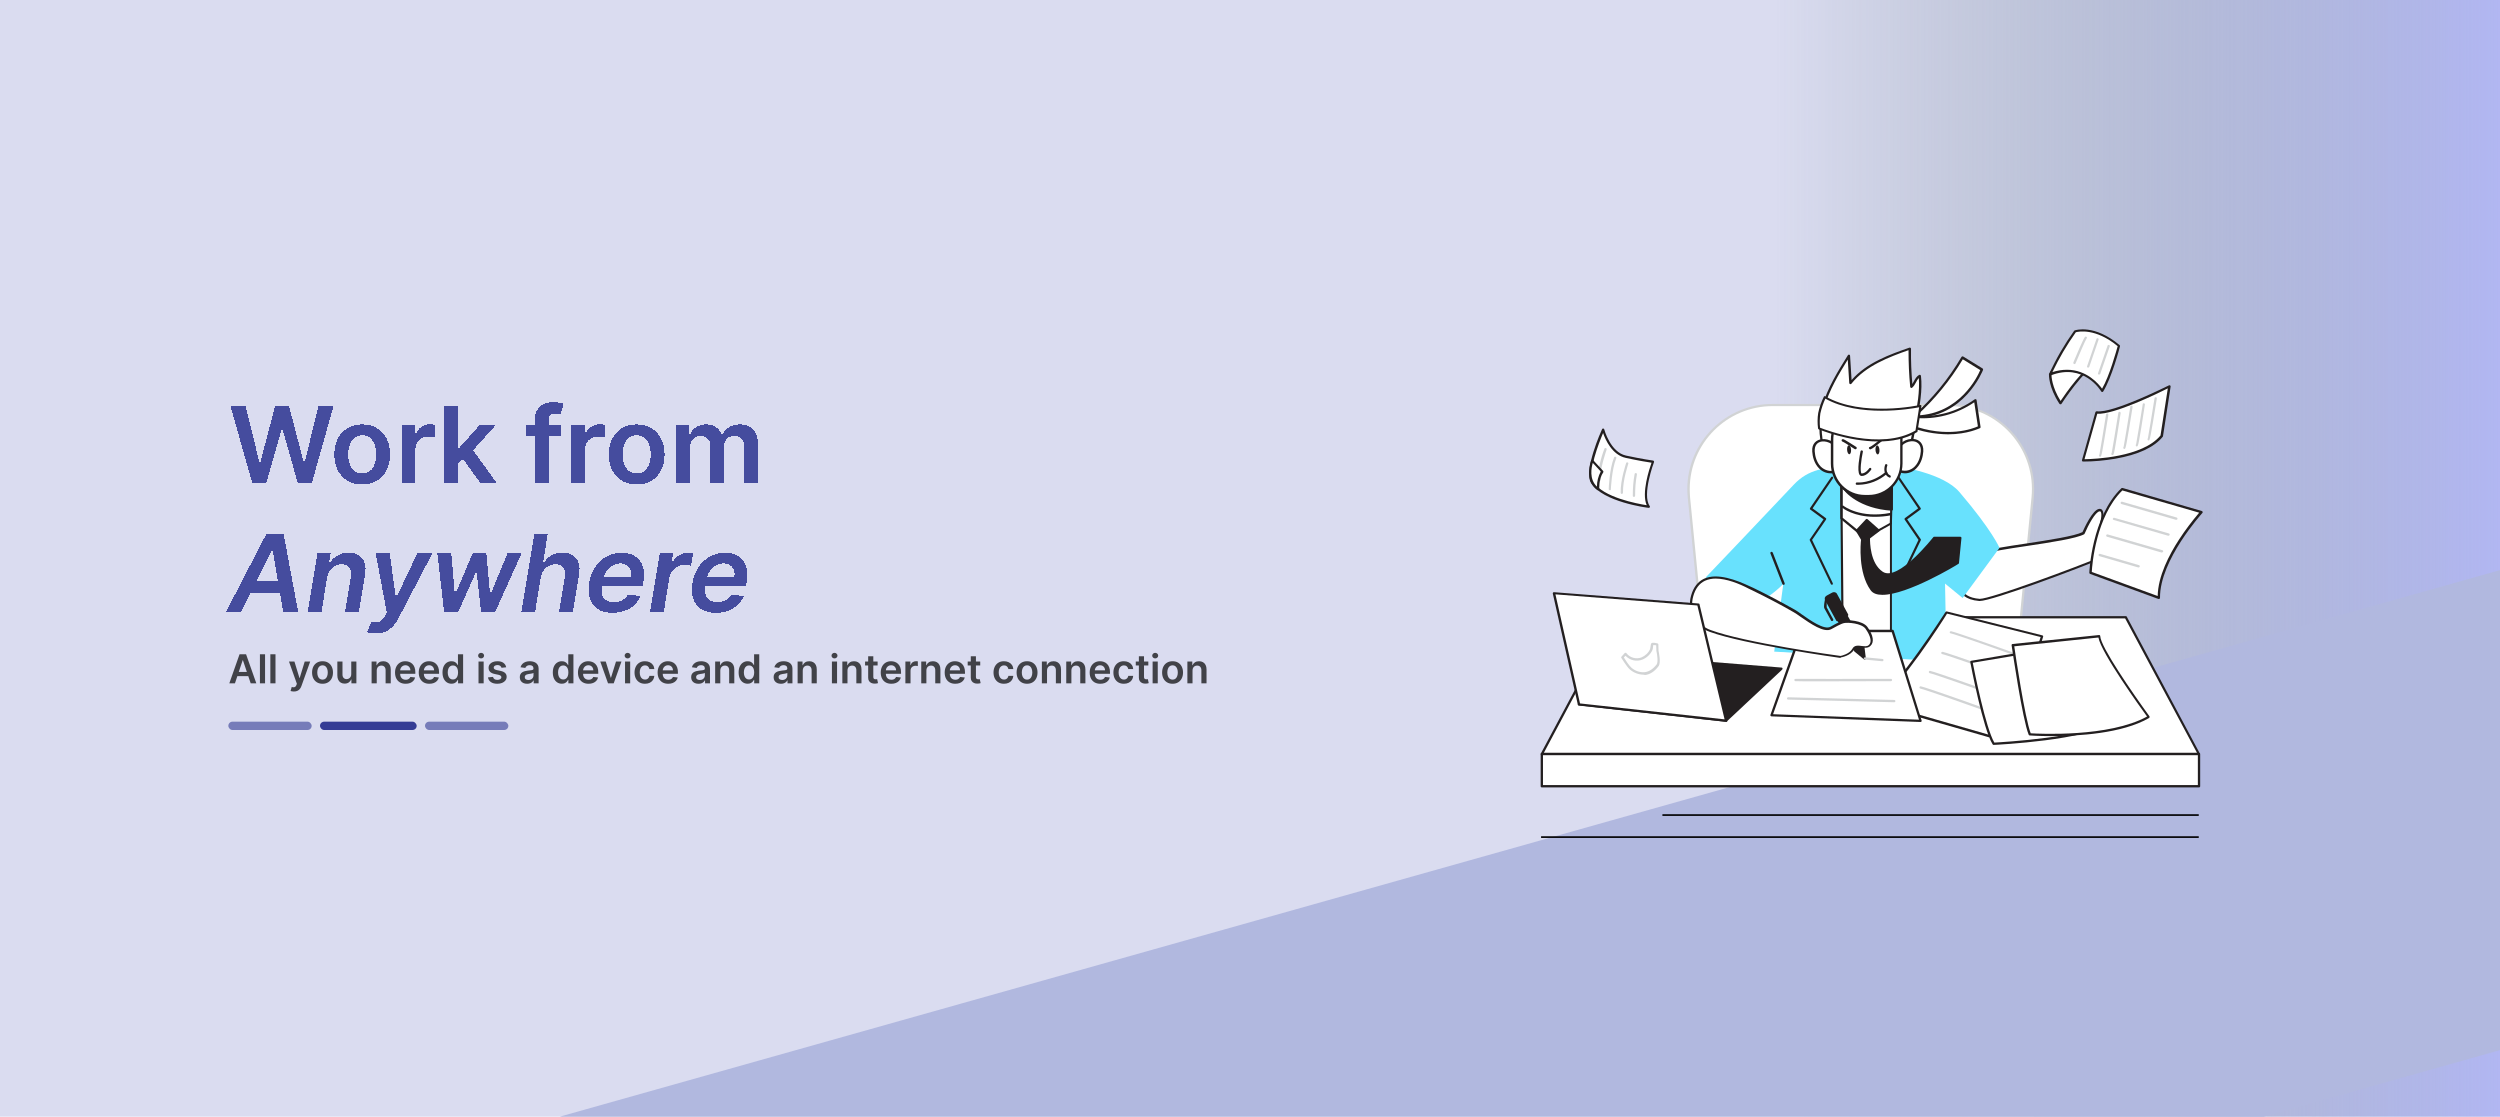 <svg width="1500" height="670" viewBox="0 0 1500 670" fill="none" xmlns="http://www.w3.org/2000/svg">
<g clip-path="url(#clip0_1_138)">
<rect width="1500" height="670" fill="#DADCF0"/>
<rect x="1065" width="539" height="670" fill="url(#paint0_linear_1_138)"/>
<rect x="166" y="717.833" width="1411.97" height="277.221" transform="rotate(-15.732 166 717.833)" fill="#B1B8DF"/>
<g opacity="0.9" filter="url(#filter0_d_1_138)">
<path d="M151.386 286L138.25 239.455H147.318L155.705 273.659H156.136L165.091 239.455H173.341L182.318 273.682H182.727L191.114 239.455H200.182L187.045 286H178.727L169.409 253.341H169.045L159.705 286H151.386ZM217.33 286.682C213.92 286.682 210.966 285.932 208.466 284.432C205.966 282.932 204.027 280.833 202.648 278.136C201.284 275.439 200.602 272.288 200.602 268.682C200.602 265.076 201.284 261.917 202.648 259.205C204.027 256.492 205.966 254.386 208.466 252.886C210.966 251.386 213.92 250.636 217.33 250.636C220.739 250.636 223.693 251.386 226.193 252.886C228.693 254.386 230.625 256.492 231.989 259.205C233.367 261.917 234.057 265.076 234.057 268.682C234.057 272.288 233.367 275.439 231.989 278.136C230.625 280.833 228.693 282.932 226.193 284.432C223.693 285.932 220.739 286.682 217.33 286.682ZM217.375 280.091C219.223 280.091 220.769 279.583 222.011 278.568C223.254 277.538 224.178 276.159 224.784 274.432C225.405 272.705 225.716 270.78 225.716 268.659C225.716 266.523 225.405 264.591 224.784 262.864C224.178 261.121 223.254 259.735 222.011 258.705C220.769 257.674 219.223 257.159 217.375 257.159C215.481 257.159 213.905 257.674 212.648 258.705C211.405 259.735 210.473 261.121 209.852 262.864C209.246 264.591 208.943 266.523 208.943 268.659C208.943 270.78 209.246 272.705 209.852 274.432C210.473 276.159 211.405 277.538 212.648 278.568C213.905 279.583 215.481 280.091 217.375 280.091ZM241.04 286V251.091H249.017V256.909H249.381C250.017 254.894 251.108 253.341 252.653 252.25C254.214 251.144 255.994 250.591 257.994 250.591C258.449 250.591 258.956 250.614 259.517 250.659C260.093 250.689 260.57 250.742 260.949 250.818V258.386C260.6 258.265 260.047 258.159 259.29 258.068C258.547 257.962 257.828 257.909 257.131 257.909C255.631 257.909 254.282 258.235 253.085 258.886C251.903 259.523 250.972 260.409 250.29 261.545C249.608 262.682 249.267 263.992 249.267 265.477V286H241.04ZM273.915 275.045L273.892 265.114H275.21L287.756 251.091H297.369L281.938 268.273H280.233L273.915 275.045ZM266.415 286V239.455H274.642V286H266.415ZM288.324 286L276.96 270.114L282.506 264.318L298.165 286H288.324ZM336.409 251.091V257.455H315.773V251.091H336.409ZM320.932 286V247.795C320.932 245.447 321.417 243.492 322.386 241.932C323.371 240.371 324.689 239.205 326.341 238.432C327.992 237.659 329.826 237.273 331.841 237.273C333.265 237.273 334.53 237.386 335.636 237.614C336.742 237.841 337.561 238.045 338.091 238.227L336.455 244.591C336.106 244.485 335.667 244.379 335.136 244.273C334.606 244.152 334.015 244.091 333.364 244.091C331.833 244.091 330.75 244.462 330.114 245.205C329.492 245.932 329.182 246.977 329.182 248.341V286H320.932ZM342.852 286V251.091H350.83V256.909H351.193C351.83 254.894 352.92 253.341 354.466 252.25C356.027 251.144 357.807 250.591 359.807 250.591C360.261 250.591 360.769 250.614 361.33 250.659C361.905 250.689 362.383 250.742 362.761 250.818V258.386C362.413 258.265 361.86 258.159 361.102 258.068C360.36 257.962 359.64 257.909 358.943 257.909C357.443 257.909 356.095 258.235 354.898 258.886C353.716 259.523 352.784 260.409 352.102 261.545C351.42 262.682 351.08 263.992 351.08 265.477V286H342.852ZM382.017 286.682C378.608 286.682 375.653 285.932 373.153 284.432C370.653 282.932 368.714 280.833 367.335 278.136C365.972 275.439 365.29 272.288 365.29 268.682C365.29 265.076 365.972 261.917 367.335 259.205C368.714 256.492 370.653 254.386 373.153 252.886C375.653 251.386 378.608 250.636 382.017 250.636C385.426 250.636 388.381 251.386 390.881 252.886C393.381 254.386 395.313 256.492 396.676 259.205C398.055 261.917 398.744 265.076 398.744 268.682C398.744 272.288 398.055 275.439 396.676 278.136C395.313 280.833 393.381 282.932 390.881 284.432C388.381 285.932 385.426 286.682 382.017 286.682ZM382.062 280.091C383.911 280.091 385.456 279.583 386.699 278.568C387.941 277.538 388.866 276.159 389.472 274.432C390.093 272.705 390.403 270.78 390.403 268.659C390.403 266.523 390.093 264.591 389.472 262.864C388.866 261.121 387.941 259.735 386.699 258.705C385.456 257.674 383.911 257.159 382.062 257.159C380.169 257.159 378.593 257.674 377.335 258.705C376.093 259.735 375.161 261.121 374.54 262.864C373.934 264.591 373.631 266.523 373.631 268.659C373.631 270.78 373.934 272.705 374.54 274.432C375.161 276.159 376.093 277.538 377.335 278.568C378.593 279.583 380.169 280.091 382.062 280.091ZM405.727 286V251.091H413.591V257.023H414C414.727 255.023 415.932 253.462 417.614 252.341C419.295 251.205 421.303 250.636 423.636 250.636C426 250.636 427.992 251.212 429.614 252.364C431.25 253.5 432.402 255.053 433.068 257.023H433.432C434.205 255.083 435.508 253.538 437.341 252.386C439.189 251.22 441.379 250.636 443.909 250.636C447.121 250.636 449.742 251.652 451.773 253.682C453.803 255.712 454.818 258.674 454.818 262.568V286H446.568V263.841C446.568 261.674 445.992 260.091 444.841 259.091C443.689 258.076 442.28 257.568 440.614 257.568C438.629 257.568 437.076 258.189 435.955 259.432C434.848 260.659 434.295 262.258 434.295 264.227V286H426.227V263.5C426.227 261.697 425.682 260.258 424.591 259.182C423.515 258.106 422.106 257.568 420.364 257.568C419.182 257.568 418.106 257.871 417.136 258.477C416.167 259.068 415.394 259.909 414.818 261C414.242 262.076 413.955 263.333 413.955 264.773V286H405.727ZM144.659 363H135.659L159.773 316.455H170.182L178.864 363H169.864L163.614 326H163.25L144.659 363ZM147.977 344.75H172.523L171.386 351.523H146.841L147.977 344.75ZM196.267 342.545L192.903 363H184.653L190.472 328.091H198.358L197.358 334.023H197.79C198.881 332.068 200.411 330.515 202.381 329.364C204.35 328.212 206.646 327.636 209.267 327.636C211.646 327.636 213.646 328.152 215.267 329.182C216.888 330.197 218.04 331.689 218.722 333.659C219.403 335.614 219.509 337.985 219.04 340.773L215.312 363H207.085L210.562 342.045C210.956 339.727 210.661 337.909 209.676 336.591C208.706 335.258 207.146 334.591 204.994 334.591C203.555 334.591 202.229 334.909 201.017 335.545C199.805 336.167 198.782 337.068 197.949 338.25C197.131 339.432 196.57 340.864 196.267 342.545ZM225.358 376.091C224.237 376.091 223.214 376 222.29 375.818C221.381 375.652 220.661 375.455 220.131 375.227L223.131 368.818C224.267 369.167 225.29 369.318 226.199 369.273C227.123 369.242 227.972 368.932 228.744 368.341C229.532 367.765 230.305 366.818 231.062 365.5L232.108 363.614L225.426 328.091H233.835L237.472 354.5H237.835L250.312 328.091H259.381L238.949 367.182C237.964 369.076 236.82 370.682 235.517 372C234.214 373.333 232.722 374.348 231.04 375.045C229.373 375.742 227.479 376.091 225.358 376.091ZM266.46 363L262.415 328.091H270.801L272.847 352.636H273.165L283.528 328.091H291.824L294.006 352.5H294.347L304.483 328.091H312.892L297.188 363H288.619L285.983 339.409H285.506L275.051 363H266.46ZM324.455 342.545L321.091 363H312.841L320.568 316.455H328.636L325.727 334.023H326.159C327.265 332.038 328.773 330.477 330.682 329.341C332.606 328.205 334.917 327.636 337.614 327.636C340.008 327.636 342.023 328.144 343.659 329.159C345.295 330.174 346.447 331.659 347.114 333.614C347.795 335.568 347.909 337.955 347.455 340.773L343.727 363H335.477L338.977 342.045C339.356 339.697 339.045 337.871 338.045 336.568C337.061 335.25 335.5 334.591 333.364 334.591C331.894 334.591 330.538 334.909 329.295 335.545C328.053 336.167 327.008 337.068 326.159 338.25C325.326 339.432 324.758 340.864 324.455 342.545ZM367.432 363.682C363.932 363.682 361.038 362.955 358.75 361.5C356.462 360.03 354.856 357.955 353.932 355.273C353.023 352.576 352.871 349.402 353.477 345.75C354.068 342.159 355.273 339.008 357.091 336.295C358.909 333.568 361.182 331.447 363.909 329.932C366.652 328.402 369.682 327.636 373 327.636C375.152 327.636 377.129 327.985 378.932 328.682C380.735 329.364 382.258 330.424 383.5 331.864C384.742 333.303 385.598 335.136 386.068 337.364C386.538 339.576 386.515 342.212 386 345.273L385.614 347.795H356.977L357.864 342.25H378.591C378.864 340.674 378.773 339.273 378.318 338.045C377.864 336.803 377.106 335.826 376.045 335.114C374.985 334.402 373.659 334.045 372.068 334.045C370.447 334.045 368.932 334.462 367.523 335.295C366.129 336.114 364.955 337.174 364 338.477C363.045 339.78 362.439 341.152 362.182 342.591L361.25 347.909C360.917 350.091 360.992 351.871 361.477 353.25C361.962 354.629 362.811 355.644 364.023 356.295C365.235 356.947 366.765 357.273 368.614 357.273C369.826 357.273 370.947 357.106 371.977 356.773C373.008 356.439 373.924 355.939 374.727 355.273C375.545 354.591 376.227 353.758 376.773 352.773L384.295 353.636C383.462 355.667 382.242 357.439 380.636 358.955C379.03 360.455 377.106 361.621 374.864 362.455C372.636 363.273 370.159 363.682 367.432 363.682ZM390.068 363L395.886 328.091H403.864L402.886 333.909H403.25C404.205 331.894 405.553 330.341 407.295 329.25C409.053 328.144 410.932 327.591 412.932 327.591C413.402 327.591 413.909 327.614 414.455 327.659C415 327.689 415.47 327.742 415.864 327.818L414.591 335.386C414.242 335.265 413.697 335.159 412.955 335.068C412.227 334.962 411.508 334.909 410.795 334.909C409.295 334.909 407.902 335.235 406.614 335.886C405.341 336.523 404.265 337.409 403.386 338.545C402.508 339.682 401.939 340.992 401.682 342.477L398.295 363H390.068ZM429.432 363.682C425.932 363.682 423.038 362.955 420.75 361.5C418.462 360.03 416.856 357.955 415.932 355.273C415.023 352.576 414.871 349.402 415.477 345.75C416.068 342.159 417.273 339.008 419.091 336.295C420.909 333.568 423.182 331.447 425.909 329.932C428.652 328.402 431.682 327.636 435 327.636C437.152 327.636 439.129 327.985 440.932 328.682C442.735 329.364 444.258 330.424 445.5 331.864C446.742 333.303 447.598 335.136 448.068 337.364C448.538 339.576 448.515 342.212 448 345.273L447.614 347.795H418.977L419.864 342.25H440.591C440.864 340.674 440.773 339.273 440.318 338.045C439.864 336.803 439.106 335.826 438.045 335.114C436.985 334.402 435.659 334.045 434.068 334.045C432.447 334.045 430.932 334.462 429.523 335.295C428.129 336.114 426.955 337.174 426 338.477C425.045 339.78 424.439 341.152 424.182 342.591L423.25 347.909C422.917 350.091 422.992 351.871 423.477 353.25C423.962 354.629 424.811 355.644 426.023 356.295C427.235 356.947 428.765 357.273 430.614 357.273C431.826 357.273 432.947 357.106 433.977 356.773C435.008 356.439 435.924 355.939 436.727 355.273C437.545 354.591 438.227 353.758 438.773 352.773L446.295 353.636C445.462 355.667 444.242 357.439 442.636 358.955C441.03 360.455 439.106 361.621 436.864 362.455C434.636 363.273 432.159 363.682 429.432 363.682Z" fill="#131C83" fill-opacity="0.83" shape-rendering="crispEdges"/>
</g>
<path opacity="0.7" d="M140.963 410H137.588L143.733 392.545H147.636L153.79 410H150.415L145.753 396.125H145.616L140.963 410ZM141.074 403.156H150.278V405.696H141.074V403.156ZM159.038 392.545V410H155.952V392.545H159.038ZM165.295 392.545V410H162.21V392.545H165.295ZM176.339 414.909C175.918 414.909 175.529 414.875 175.171 414.807C174.819 414.744 174.538 414.67 174.327 414.585L175.043 412.182C175.492 412.313 175.893 412.375 176.245 412.369C176.597 412.364 176.907 412.253 177.174 412.037C177.447 411.827 177.677 411.474 177.864 410.98L178.129 410.273L173.381 396.909H176.654L179.671 406.795H179.808L182.833 396.909H186.114L180.873 411.585C180.629 412.278 180.305 412.872 179.901 413.366C179.498 413.866 179.004 414.247 178.418 414.509C177.839 414.776 177.146 414.909 176.339 414.909ZM193.514 410.256C192.236 410.256 191.128 409.974 190.19 409.412C189.253 408.849 188.526 408.062 188.009 407.051C187.497 406.04 187.241 404.858 187.241 403.506C187.241 402.153 187.497 400.969 188.009 399.952C188.526 398.935 189.253 398.145 190.19 397.582C191.128 397.02 192.236 396.739 193.514 396.739C194.793 396.739 195.901 397.02 196.838 397.582C197.776 398.145 198.5 398.935 199.011 399.952C199.528 400.969 199.787 402.153 199.787 403.506C199.787 404.858 199.528 406.04 199.011 407.051C198.5 408.062 197.776 408.849 196.838 409.412C195.901 409.974 194.793 410.256 193.514 410.256ZM193.531 407.784C194.224 407.784 194.804 407.594 195.27 407.213C195.736 406.827 196.082 406.31 196.31 405.662C196.543 405.014 196.659 404.293 196.659 403.497C196.659 402.696 196.543 401.972 196.31 401.324C196.082 400.67 195.736 400.151 195.27 399.764C194.804 399.378 194.224 399.185 193.531 399.185C192.821 399.185 192.23 399.378 191.759 399.764C191.293 400.151 190.943 400.67 190.71 401.324C190.483 401.972 190.369 402.696 190.369 403.497C190.369 404.293 190.483 405.014 190.71 405.662C190.943 406.31 191.293 406.827 191.759 407.213C192.23 407.594 192.821 407.784 193.531 407.784ZM210.749 404.494V396.909H213.835V410H210.843V407.673H210.707C210.411 408.406 209.925 409.006 209.249 409.472C208.579 409.937 207.752 410.17 206.769 410.17C205.911 410.17 205.153 409.98 204.494 409.599C203.84 409.213 203.329 408.653 202.96 407.92C202.59 407.182 202.406 406.29 202.406 405.244V396.909H205.491V404.767C205.491 405.597 205.718 406.256 206.173 406.744C206.627 407.233 207.224 407.477 207.962 407.477C208.417 407.477 208.857 407.366 209.283 407.145C209.71 406.923 210.059 406.594 210.332 406.156C210.61 405.713 210.749 405.159 210.749 404.494ZM226.045 402.33V410H222.96V396.909H225.909V399.134H226.062C226.364 398.401 226.844 397.818 227.503 397.386C228.168 396.955 228.989 396.739 229.966 396.739C230.869 396.739 231.656 396.932 232.327 397.318C233.003 397.705 233.526 398.264 233.895 398.997C234.27 399.73 234.455 400.619 234.449 401.665V410H231.364V402.142C231.364 401.267 231.136 400.582 230.682 400.088C230.233 399.594 229.611 399.347 228.815 399.347C228.276 399.347 227.795 399.466 227.375 399.705C226.96 399.937 226.634 400.276 226.395 400.719C226.162 401.162 226.045 401.699 226.045 402.33ZM243.381 410.256C242.068 410.256 240.935 409.983 239.98 409.438C239.031 408.886 238.301 408.108 237.79 407.102C237.278 406.091 237.023 404.901 237.023 403.531C237.023 402.185 237.278 401.003 237.79 399.986C238.307 398.963 239.028 398.168 239.955 397.599C240.881 397.026 241.969 396.739 243.219 396.739C244.026 396.739 244.787 396.869 245.503 397.131C246.224 397.386 246.861 397.784 247.412 398.324C247.969 398.864 248.406 399.551 248.724 400.386C249.043 401.216 249.202 402.205 249.202 403.352V404.298H238.472V402.219H246.244C246.239 401.628 246.111 401.102 245.861 400.642C245.611 400.176 245.261 399.81 244.812 399.543C244.369 399.276 243.852 399.142 243.261 399.142C242.631 399.142 242.077 399.295 241.599 399.602C241.122 399.903 240.75 400.301 240.483 400.795C240.222 401.284 240.088 401.821 240.082 402.406V404.222C240.082 404.983 240.222 405.636 240.5 406.182C240.778 406.722 241.168 407.136 241.668 407.426C242.168 407.71 242.753 407.852 243.423 407.852C243.872 407.852 244.278 407.79 244.642 407.665C245.006 407.534 245.321 407.344 245.588 407.094C245.855 406.844 246.057 406.534 246.193 406.165L249.074 406.489C248.892 407.25 248.545 407.915 248.034 408.483C247.528 409.045 246.881 409.483 246.091 409.795C245.301 410.102 244.398 410.256 243.381 410.256ZM257.607 410.256C256.295 410.256 255.161 409.983 254.207 409.438C253.258 408.886 252.528 408.108 252.016 407.102C251.505 406.091 251.249 404.901 251.249 403.531C251.249 402.185 251.505 401.003 252.016 399.986C252.533 398.963 253.255 398.168 254.181 397.599C255.107 397.026 256.195 396.739 257.445 396.739C258.252 396.739 259.013 396.869 259.729 397.131C260.451 397.386 261.087 397.784 261.638 398.324C262.195 398.864 262.633 399.551 262.951 400.386C263.269 401.216 263.428 402.205 263.428 403.352V404.298H252.698V402.219H260.471C260.465 401.628 260.337 401.102 260.087 400.642C259.837 400.176 259.488 399.81 259.039 399.543C258.596 399.276 258.079 399.142 257.488 399.142C256.857 399.142 256.303 399.295 255.826 399.602C255.349 399.903 254.977 400.301 254.71 400.795C254.448 401.284 254.315 401.821 254.309 402.406V404.222C254.309 404.983 254.448 405.636 254.727 406.182C255.005 406.722 255.394 407.136 255.894 407.426C256.394 407.71 256.979 407.852 257.65 407.852C258.099 407.852 258.505 407.79 258.869 407.665C259.232 407.534 259.548 407.344 259.815 407.094C260.082 406.844 260.283 406.534 260.42 406.165L263.3 406.489C263.119 407.25 262.772 407.915 262.261 408.483C261.755 409.045 261.107 409.483 260.317 409.795C259.528 410.102 258.624 410.256 257.607 410.256ZM270.896 410.23C269.868 410.23 268.947 409.966 268.135 409.438C267.322 408.909 266.68 408.142 266.209 407.136C265.737 406.131 265.501 404.909 265.501 403.472C265.501 402.017 265.74 400.79 266.217 399.79C266.7 398.784 267.351 398.026 268.169 397.514C268.987 396.997 269.899 396.739 270.905 396.739C271.672 396.739 272.303 396.869 272.797 397.131C273.291 397.386 273.683 397.696 273.973 398.06C274.263 398.418 274.487 398.756 274.646 399.074H274.774V392.545H277.868V410H274.834V407.938H274.646C274.487 408.256 274.257 408.594 273.956 408.952C273.655 409.304 273.257 409.605 272.763 409.855C272.268 410.105 271.646 410.23 270.896 410.23ZM271.757 407.699C272.411 407.699 272.967 407.523 273.428 407.17C273.888 406.812 274.237 406.315 274.476 405.679C274.714 405.043 274.834 404.301 274.834 403.455C274.834 402.608 274.714 401.872 274.476 401.247C274.243 400.622 273.896 400.136 273.436 399.79C272.982 399.443 272.422 399.27 271.757 399.27C271.07 399.27 270.496 399.449 270.036 399.807C269.575 400.165 269.229 400.659 268.996 401.29C268.763 401.92 268.646 402.642 268.646 403.455C268.646 404.273 268.763 405.003 268.996 405.645C269.234 406.281 269.584 406.784 270.044 407.153C270.51 407.517 271.081 407.699 271.757 407.699ZM287.109 410V396.909H290.194V410H287.109ZM288.66 395.051C288.171 395.051 287.751 394.889 287.398 394.565C287.046 394.236 286.87 393.841 286.87 393.381C286.87 392.915 287.046 392.52 287.398 392.196C287.751 391.866 288.171 391.702 288.66 391.702C289.154 391.702 289.575 391.866 289.921 392.196C290.273 392.52 290.45 392.915 290.45 393.381C290.45 393.841 290.273 394.236 289.921 394.565C289.575 394.889 289.154 395.051 288.66 395.051ZM303.713 400.369L300.901 400.676C300.821 400.392 300.682 400.125 300.483 399.875C300.29 399.625 300.028 399.423 299.699 399.27C299.369 399.116 298.966 399.04 298.489 399.04C297.847 399.04 297.307 399.179 296.869 399.457C296.438 399.736 296.224 400.097 296.23 400.54C296.224 400.92 296.364 401.23 296.648 401.469C296.938 401.707 297.415 401.903 298.08 402.057L300.312 402.534C301.551 402.801 302.472 403.224 303.074 403.804C303.682 404.384 303.989 405.142 303.994 406.08C303.989 406.903 303.747 407.631 303.27 408.261C302.798 408.886 302.142 409.375 301.301 409.727C300.46 410.08 299.494 410.256 298.403 410.256C296.801 410.256 295.511 409.92 294.534 409.25C293.557 408.574 292.974 407.634 292.787 406.429L295.795 406.139C295.932 406.73 296.222 407.176 296.665 407.477C297.108 407.778 297.685 407.929 298.395 407.929C299.128 407.929 299.716 407.778 300.159 407.477C300.608 407.176 300.832 406.804 300.832 406.361C300.832 405.986 300.688 405.676 300.398 405.432C300.114 405.187 299.67 405 299.068 404.869L296.835 404.401C295.58 404.139 294.651 403.699 294.048 403.08C293.446 402.455 293.148 401.665 293.153 400.71C293.148 399.903 293.366 399.205 293.81 398.614C294.259 398.017 294.881 397.557 295.676 397.233C296.477 396.903 297.401 396.739 298.446 396.739C299.98 396.739 301.188 397.065 302.068 397.719C302.955 398.372 303.503 399.256 303.713 400.369ZM316.259 410.264C315.429 410.264 314.682 410.116 314.017 409.821C313.358 409.52 312.835 409.077 312.449 408.491C312.068 407.906 311.878 407.185 311.878 406.327C311.878 405.588 312.014 404.977 312.287 404.494C312.56 404.011 312.932 403.625 313.403 403.335C313.875 403.045 314.406 402.827 314.997 402.679C315.594 402.526 316.21 402.415 316.847 402.347C317.614 402.267 318.236 402.196 318.713 402.134C319.19 402.065 319.537 401.963 319.753 401.827C319.974 401.685 320.085 401.466 320.085 401.17V401.119C320.085 400.477 319.895 399.98 319.514 399.628C319.134 399.276 318.585 399.099 317.869 399.099C317.114 399.099 316.514 399.264 316.071 399.594C315.634 399.923 315.338 400.312 315.185 400.761L312.304 400.352C312.531 399.557 312.906 398.892 313.429 398.358C313.952 397.818 314.591 397.415 315.347 397.148C316.102 396.875 316.938 396.739 317.852 396.739C318.483 396.739 319.111 396.812 319.736 396.96C320.361 397.108 320.932 397.352 321.449 397.693C321.966 398.028 322.381 398.486 322.693 399.065C323.011 399.645 323.17 400.369 323.17 401.239V410H320.205V408.202H320.102C319.915 408.565 319.651 408.906 319.31 409.224C318.974 409.537 318.551 409.79 318.04 409.983C317.534 410.17 316.94 410.264 316.259 410.264ZM317.06 407.997C317.679 407.997 318.216 407.875 318.67 407.631C319.125 407.381 319.474 407.051 319.719 406.642C319.969 406.233 320.094 405.787 320.094 405.304V403.761C319.997 403.841 319.832 403.915 319.599 403.983C319.372 404.051 319.116 404.111 318.832 404.162C318.548 404.213 318.267 404.259 317.989 404.298C317.71 404.338 317.469 404.372 317.264 404.401C316.804 404.463 316.392 404.565 316.028 404.707C315.665 404.849 315.378 405.048 315.168 405.304C314.957 405.554 314.852 405.878 314.852 406.276C314.852 406.844 315.06 407.273 315.474 407.562C315.889 407.852 316.418 407.997 317.06 407.997ZM337.084 410.23C336.055 410.23 335.135 409.966 334.322 409.438C333.51 408.909 332.868 408.142 332.396 407.136C331.925 406.131 331.689 404.909 331.689 403.472C331.689 402.017 331.928 400.79 332.405 399.79C332.888 398.784 333.538 398.026 334.357 397.514C335.175 396.997 336.087 396.739 337.092 396.739C337.859 396.739 338.49 396.869 338.984 397.131C339.479 397.386 339.871 397.696 340.161 398.06C340.45 398.418 340.675 398.756 340.834 399.074H340.962V392.545H344.055V410H341.021V407.938H340.834C340.675 408.256 340.445 408.594 340.143 408.952C339.842 409.304 339.445 409.605 338.95 409.855C338.456 410.105 337.834 410.23 337.084 410.23ZM337.945 407.699C338.598 407.699 339.155 407.523 339.615 407.17C340.075 406.812 340.425 406.315 340.663 405.679C340.902 405.043 341.021 404.301 341.021 403.455C341.021 402.608 340.902 401.872 340.663 401.247C340.43 400.622 340.084 400.136 339.624 399.79C339.169 399.443 338.609 399.27 337.945 399.27C337.257 399.27 336.683 399.449 336.223 399.807C335.763 400.165 335.416 400.659 335.183 401.29C334.95 401.92 334.834 402.642 334.834 403.455C334.834 404.273 334.95 405.003 335.183 405.645C335.422 406.281 335.771 406.784 336.232 407.153C336.697 407.517 337.268 407.699 337.945 407.699ZM353.138 410.256C351.826 410.256 350.692 409.983 349.738 409.438C348.789 408.886 348.059 408.108 347.548 407.102C347.036 406.091 346.781 404.901 346.781 403.531C346.781 402.185 347.036 401.003 347.548 399.986C348.065 398.963 348.786 398.168 349.712 397.599C350.638 397.026 351.727 396.739 352.977 396.739C353.783 396.739 354.545 396.869 355.261 397.131C355.982 397.386 356.619 397.784 357.17 398.324C357.727 398.864 358.164 399.551 358.482 400.386C358.8 401.216 358.96 402.205 358.96 403.352V404.298H348.229V402.219H356.002C355.996 401.628 355.869 401.102 355.619 400.642C355.369 400.176 355.019 399.81 354.57 399.543C354.127 399.276 353.61 399.142 353.019 399.142C352.388 399.142 351.835 399.295 351.357 399.602C350.88 399.903 350.508 400.301 350.241 400.795C349.979 401.284 349.846 401.821 349.84 402.406V404.222C349.84 404.983 349.979 405.636 350.258 406.182C350.536 406.722 350.925 407.136 351.425 407.426C351.925 407.71 352.511 407.852 353.181 407.852C353.63 407.852 354.036 407.79 354.4 407.665C354.763 407.534 355.079 407.344 355.346 407.094C355.613 406.844 355.815 406.534 355.951 406.165L358.832 406.489C358.65 407.25 358.303 407.915 357.792 408.483C357.286 409.045 356.638 409.483 355.849 409.795C355.059 410.102 354.156 410.256 353.138 410.256ZM372.888 396.909L368.226 410H364.817L360.155 396.909H363.445L366.453 406.634H366.589L369.607 396.909H372.888ZM375.023 410V396.909H378.108V410H375.023ZM376.574 395.051C376.085 395.051 375.665 394.889 375.312 394.565C374.96 394.236 374.784 393.841 374.784 393.381C374.784 392.915 374.96 392.52 375.312 392.196C375.665 391.866 376.085 391.702 376.574 391.702C377.068 391.702 377.489 391.866 377.835 392.196C378.188 392.52 378.364 392.915 378.364 393.381C378.364 393.841 378.188 394.236 377.835 394.565C377.489 394.889 377.068 395.051 376.574 395.051ZM386.991 410.256C385.684 410.256 384.562 409.969 383.624 409.395C382.692 408.821 381.974 408.028 381.468 407.017C380.968 406 380.718 404.83 380.718 403.506C380.718 402.176 380.974 401.003 381.485 399.986C381.996 398.963 382.718 398.168 383.65 397.599C384.587 397.026 385.695 396.739 386.974 396.739C388.036 396.739 388.977 396.935 389.795 397.327C390.619 397.713 391.275 398.261 391.763 398.972C392.252 399.676 392.531 400.5 392.599 401.443H389.65C389.531 400.812 389.246 400.287 388.798 399.866C388.354 399.44 387.761 399.227 387.016 399.227C386.386 399.227 385.832 399.398 385.354 399.739C384.877 400.074 384.505 400.557 384.238 401.188C383.977 401.818 383.846 402.574 383.846 403.455C383.846 404.347 383.977 405.114 384.238 405.756C384.499 406.392 384.866 406.884 385.337 407.23C385.815 407.571 386.374 407.741 387.016 407.741C387.471 407.741 387.877 407.656 388.235 407.486C388.599 407.31 388.903 407.057 389.147 406.727C389.391 406.398 389.559 405.997 389.65 405.526H392.599C392.525 406.452 392.252 407.273 391.781 407.989C391.309 408.699 390.667 409.256 389.854 409.659C389.042 410.057 388.087 410.256 386.991 410.256ZM400.928 410.256C399.615 410.256 398.482 409.983 397.527 409.438C396.578 408.886 395.848 408.108 395.337 407.102C394.825 406.091 394.57 404.901 394.57 403.531C394.57 402.185 394.825 401.003 395.337 399.986C395.854 398.963 396.575 398.168 397.501 397.599C398.428 397.026 399.516 396.739 400.766 396.739C401.572 396.739 402.334 396.869 403.05 397.131C403.771 397.386 404.408 397.784 404.959 398.324C405.516 398.864 405.953 399.551 406.271 400.386C406.589 401.216 406.749 402.205 406.749 403.352V404.298H396.018V402.219H403.791C403.786 401.628 403.658 401.102 403.408 400.642C403.158 400.176 402.808 399.81 402.359 399.543C401.916 399.276 401.399 399.142 400.808 399.142C400.178 399.142 399.624 399.295 399.146 399.602C398.669 399.903 398.297 400.301 398.03 400.795C397.768 401.284 397.635 401.821 397.629 402.406V404.222C397.629 404.983 397.768 405.636 398.047 406.182C398.325 406.722 398.714 407.136 399.214 407.426C399.714 407.71 400.3 407.852 400.97 407.852C401.419 407.852 401.825 407.79 402.189 407.665C402.553 407.534 402.868 407.344 403.135 407.094C403.402 406.844 403.604 406.534 403.74 406.165L406.621 406.489C406.439 407.25 406.092 407.915 405.581 408.483C405.075 409.045 404.428 409.483 403.638 409.795C402.848 410.102 401.945 410.256 400.928 410.256ZM419.079 410.264C418.249 410.264 417.502 410.116 416.837 409.821C416.178 409.52 415.656 409.077 415.269 408.491C414.888 407.906 414.698 407.185 414.698 406.327C414.698 405.588 414.835 404.977 415.107 404.494C415.38 404.011 415.752 403.625 416.224 403.335C416.695 403.045 417.227 402.827 417.817 402.679C418.414 402.526 419.031 402.415 419.667 402.347C420.434 402.267 421.056 402.196 421.533 402.134C422.011 402.065 422.357 401.963 422.573 401.827C422.795 401.685 422.906 401.466 422.906 401.17V401.119C422.906 400.477 422.715 399.98 422.335 399.628C421.954 399.276 421.406 399.099 420.69 399.099C419.934 399.099 419.335 399.264 418.891 399.594C418.454 399.923 418.158 400.312 418.005 400.761L415.124 400.352C415.352 399.557 415.727 398.892 416.249 398.358C416.772 397.818 417.411 397.415 418.167 397.148C418.923 396.875 419.758 396.739 420.673 396.739C421.303 396.739 421.931 396.812 422.556 396.96C423.181 397.108 423.752 397.352 424.269 397.693C424.786 398.028 425.201 398.486 425.513 399.065C425.832 399.645 425.991 400.369 425.991 401.239V410H423.025V408.202H422.923C422.735 408.565 422.471 408.906 422.13 409.224C421.795 409.537 421.371 409.79 420.86 409.983C420.354 410.17 419.761 410.264 419.079 410.264ZM419.88 407.997C420.499 407.997 421.036 407.875 421.491 407.631C421.945 407.381 422.295 407.051 422.539 406.642C422.789 406.233 422.914 405.787 422.914 405.304V403.761C422.817 403.841 422.653 403.915 422.42 403.983C422.192 404.051 421.937 404.111 421.653 404.162C421.369 404.213 421.087 404.259 420.809 404.298C420.531 404.338 420.289 404.372 420.085 404.401C419.624 404.463 419.212 404.565 418.849 404.707C418.485 404.849 418.198 405.048 417.988 405.304C417.778 405.554 417.673 405.878 417.673 406.276C417.673 406.844 417.88 407.273 418.295 407.562C418.71 407.852 419.238 407.997 419.88 407.997ZM432.178 402.33V410H429.093V396.909H432.042V399.134H432.195C432.496 398.401 432.977 397.818 433.636 397.386C434.3 396.955 435.121 396.739 436.099 396.739C437.002 396.739 437.789 396.932 438.46 397.318C439.136 397.705 439.658 398.264 440.028 398.997C440.403 399.73 440.587 400.619 440.582 401.665V410H437.496V402.142C437.496 401.267 437.269 400.582 436.815 400.088C436.366 399.594 435.744 399.347 434.948 399.347C434.408 399.347 433.928 399.466 433.508 399.705C433.093 399.937 432.766 400.276 432.528 400.719C432.295 401.162 432.178 401.699 432.178 402.33ZM448.576 410.23C447.548 410.23 446.627 409.966 445.815 409.438C445.002 408.909 444.36 408.142 443.888 407.136C443.417 406.131 443.181 404.909 443.181 403.472C443.181 402.017 443.42 400.79 443.897 399.79C444.38 398.784 445.031 398.026 445.849 397.514C446.667 396.997 447.579 396.739 448.585 396.739C449.352 396.739 449.982 396.869 450.477 397.131C450.971 397.386 451.363 397.696 451.653 398.06C451.942 398.418 452.167 398.756 452.326 399.074H452.454V392.545H455.548V410H452.513V407.938H452.326C452.167 408.256 451.937 408.594 451.636 408.952C451.335 409.304 450.937 409.605 450.442 409.855C449.948 410.105 449.326 410.23 448.576 410.23ZM449.437 407.699C450.09 407.699 450.647 407.523 451.107 407.17C451.567 406.812 451.917 406.315 452.156 405.679C452.394 405.043 452.513 404.301 452.513 403.455C452.513 402.608 452.394 401.872 452.156 401.247C451.923 400.622 451.576 400.136 451.116 399.79C450.661 399.443 450.102 399.27 449.437 399.27C448.749 399.27 448.175 399.449 447.715 399.807C447.255 400.165 446.908 400.659 446.675 401.29C446.442 401.92 446.326 402.642 446.326 403.455C446.326 404.273 446.442 405.003 446.675 405.645C446.914 406.281 447.263 406.784 447.724 407.153C448.19 407.517 448.761 407.699 449.437 407.699ZM468.555 410.264C467.726 410.264 466.979 410.116 466.314 409.821C465.655 409.52 465.132 409.077 464.746 408.491C464.365 407.906 464.175 407.185 464.175 406.327C464.175 405.588 464.311 404.977 464.584 404.494C464.857 404.011 465.229 403.625 465.7 403.335C466.172 403.045 466.703 402.827 467.294 402.679C467.891 402.526 468.507 402.415 469.143 402.347C469.911 402.267 470.533 402.196 471.01 402.134C471.487 402.065 471.834 401.963 472.05 401.827C472.271 401.685 472.382 401.466 472.382 401.17V401.119C472.382 400.477 472.192 399.98 471.811 399.628C471.43 399.276 470.882 399.099 470.166 399.099C469.411 399.099 468.811 399.264 468.368 399.594C467.93 399.923 467.635 400.312 467.482 400.761L464.601 400.352C464.828 399.557 465.203 398.892 465.726 398.358C466.249 397.818 466.888 397.415 467.643 397.148C468.399 396.875 469.234 396.739 470.149 396.739C470.78 396.739 471.408 396.812 472.033 396.96C472.658 397.108 473.229 397.352 473.746 397.693C474.263 398.028 474.678 398.486 474.99 399.065C475.308 399.645 475.467 400.369 475.467 401.239V410H472.501V408.202H472.399C472.212 408.565 471.947 408.906 471.607 409.224C471.271 409.537 470.848 409.79 470.337 409.983C469.831 410.17 469.237 410.264 468.555 410.264ZM469.357 407.997C469.976 407.997 470.513 407.875 470.967 407.631C471.422 407.381 471.771 407.051 472.016 406.642C472.266 406.233 472.391 405.787 472.391 405.304V403.761C472.294 403.841 472.129 403.915 471.896 403.983C471.669 404.051 471.413 404.111 471.129 404.162C470.845 404.213 470.564 404.259 470.286 404.298C470.007 404.338 469.766 404.372 469.561 404.401C469.101 404.463 468.689 404.565 468.325 404.707C467.962 404.849 467.675 405.048 467.464 405.304C467.254 405.554 467.149 405.878 467.149 406.276C467.149 406.844 467.357 407.273 467.771 407.562C468.186 407.852 468.714 407.997 469.357 407.997ZM481.655 402.33V410H478.57V396.909H481.518V399.134H481.672C481.973 398.401 482.453 397.818 483.112 397.386C483.777 396.955 484.598 396.739 485.575 396.739C486.479 396.739 487.266 396.932 487.936 397.318C488.612 397.705 489.135 398.264 489.504 398.997C489.879 399.73 490.064 400.619 490.058 401.665V410H486.973V402.142C486.973 401.267 486.746 400.582 486.291 400.088C485.842 399.594 485.22 399.347 484.425 399.347C483.885 399.347 483.405 399.466 482.984 399.705C482.57 399.937 482.243 400.276 482.004 400.719C481.771 401.162 481.655 401.699 481.655 402.33ZM499.148 410V396.909H502.233V410H499.148ZM500.699 395.051C500.21 395.051 499.79 394.889 499.438 394.565C499.085 394.236 498.909 393.841 498.909 393.381C498.909 392.915 499.085 392.52 499.438 392.196C499.79 391.866 500.21 391.702 500.699 391.702C501.193 391.702 501.614 391.866 501.96 392.196C502.313 392.52 502.489 392.915 502.489 393.381C502.489 393.841 502.313 394.236 501.96 394.565C501.614 394.889 501.193 395.051 500.699 395.051ZM508.491 402.33V410H505.406V396.909H508.354V399.134H508.508C508.809 398.401 509.289 397.818 509.948 397.386C510.613 396.955 511.434 396.739 512.411 396.739C513.315 396.739 514.102 396.932 514.772 397.318C515.448 397.705 515.971 398.264 516.34 398.997C516.715 399.73 516.9 400.619 516.894 401.665V410H513.809V402.142C513.809 401.267 513.582 400.582 513.127 400.088C512.678 399.594 512.056 399.347 511.261 399.347C510.721 399.347 510.241 399.466 509.82 399.705C509.406 399.937 509.079 400.276 508.84 400.719C508.607 401.162 508.491 401.699 508.491 402.33ZM526.567 396.909V399.295H519.042V396.909H526.567ZM520.9 393.773H523.985V406.062C523.985 406.477 524.048 406.795 524.173 407.017C524.303 407.233 524.474 407.381 524.684 407.46C524.894 407.54 525.127 407.58 525.383 407.58C525.576 407.58 525.752 407.565 525.911 407.537C526.076 407.509 526.201 407.483 526.286 407.46L526.806 409.872C526.641 409.929 526.406 409.991 526.099 410.06C525.798 410.128 525.428 410.168 524.991 410.179C524.218 410.202 523.522 410.085 522.903 409.83C522.283 409.568 521.792 409.165 521.428 408.619C521.07 408.074 520.894 407.392 520.9 406.574V393.773ZM534.803 410.256C533.49 410.256 532.357 409.983 531.402 409.438C530.453 408.886 529.723 408.108 529.212 407.102C528.7 406.091 528.445 404.901 528.445 403.531C528.445 402.185 528.7 401.003 529.212 399.986C529.729 398.963 530.45 398.168 531.376 397.599C532.303 397.026 533.391 396.739 534.641 396.739C535.447 396.739 536.209 396.869 536.925 397.131C537.646 397.386 538.283 397.784 538.834 398.324C539.391 398.864 539.828 399.551 540.146 400.386C540.464 401.216 540.624 402.205 540.624 403.352V404.298H529.893V402.219H537.666C537.661 401.628 537.533 401.102 537.283 400.642C537.033 400.176 536.683 399.81 536.234 399.543C535.791 399.276 535.274 399.142 534.683 399.142C534.053 399.142 533.499 399.295 533.021 399.602C532.544 399.903 532.172 400.301 531.905 400.795C531.643 401.284 531.51 401.821 531.504 402.406V404.222C531.504 404.983 531.643 405.636 531.922 406.182C532.2 406.722 532.589 407.136 533.089 407.426C533.589 407.71 534.175 407.852 534.845 407.852C535.294 407.852 535.7 407.79 536.064 407.665C536.428 407.534 536.743 407.344 537.01 407.094C537.277 406.844 537.479 406.534 537.615 406.165L540.496 406.489C540.314 407.25 539.967 407.915 539.456 408.483C538.95 409.045 538.303 409.483 537.513 409.795C536.723 410.102 535.82 410.256 534.803 410.256ZM543.234 410V396.909H546.225V399.091H546.362C546.6 398.335 547.009 397.753 547.589 397.344C548.174 396.929 548.842 396.722 549.592 396.722C549.762 396.722 549.952 396.73 550.163 396.747C550.379 396.759 550.558 396.778 550.7 396.807V399.645C550.569 399.599 550.362 399.56 550.077 399.526C549.799 399.486 549.529 399.466 549.268 399.466C548.705 399.466 548.2 399.588 547.751 399.832C547.308 400.071 546.958 400.403 546.702 400.83C546.447 401.256 546.319 401.747 546.319 402.304V410H543.234ZM555.835 402.33V410H552.749V396.909H555.698V399.134H555.852C556.153 398.401 556.633 397.818 557.292 397.386C557.957 396.955 558.778 396.739 559.755 396.739C560.658 396.739 561.445 396.932 562.116 397.318C562.792 397.705 563.315 398.264 563.684 398.997C564.059 399.73 564.244 400.619 564.238 401.665V410H561.153V402.142C561.153 401.267 560.925 400.582 560.471 400.088C560.022 399.594 559.4 399.347 558.604 399.347C558.065 399.347 557.585 399.466 557.164 399.705C556.749 399.937 556.423 400.276 556.184 400.719C555.951 401.162 555.835 401.699 555.835 402.33ZM573.17 410.256C571.857 410.256 570.724 409.983 569.769 409.438C568.82 408.886 568.09 408.108 567.579 407.102C567.067 406.091 566.812 404.901 566.812 403.531C566.812 402.185 567.067 401.003 567.579 399.986C568.096 398.963 568.817 398.168 569.744 397.599C570.67 397.026 571.758 396.739 573.008 396.739C573.815 396.739 574.576 396.869 575.292 397.131C576.013 397.386 576.65 397.784 577.201 398.324C577.758 398.864 578.195 399.551 578.513 400.386C578.832 401.216 578.991 402.205 578.991 403.352V404.298H568.261V402.219H576.033C576.028 401.628 575.9 401.102 575.65 400.642C575.4 400.176 575.05 399.81 574.602 399.543C574.158 399.276 573.641 399.142 573.05 399.142C572.42 399.142 571.866 399.295 571.388 399.602C570.911 399.903 570.539 400.301 570.272 400.795C570.011 401.284 569.877 401.821 569.871 402.406V404.222C569.871 404.983 570.011 405.636 570.289 406.182C570.567 406.722 570.957 407.136 571.457 407.426C571.957 407.71 572.542 407.852 573.212 407.852C573.661 407.852 574.067 407.79 574.431 407.665C574.795 407.534 575.11 407.344 575.377 407.094C575.644 406.844 575.846 406.534 575.982 406.165L578.863 406.489C578.681 407.25 578.335 407.915 577.823 408.483C577.317 409.045 576.67 409.483 575.88 409.795C575.09 410.102 574.187 410.256 573.17 410.256ZM588.138 396.909V399.295H580.612V396.909H588.138ZM582.47 393.773H585.555V406.062C585.555 406.477 585.618 406.795 585.743 407.017C585.874 407.233 586.044 407.381 586.254 407.46C586.464 407.54 586.697 407.58 586.953 407.58C587.146 407.58 587.322 407.565 587.482 407.537C587.646 407.509 587.771 407.483 587.857 407.46L588.376 409.872C588.212 409.929 587.976 409.991 587.669 410.06C587.368 410.128 586.999 410.168 586.561 410.179C585.788 410.202 585.092 410.085 584.473 409.83C583.854 409.568 583.362 409.165 582.999 408.619C582.641 408.074 582.464 407.392 582.47 406.574V393.773ZM602.381 410.256C601.075 410.256 599.952 409.969 599.015 409.395C598.083 408.821 597.364 408.028 596.859 407.017C596.359 406 596.109 404.83 596.109 403.506C596.109 402.176 596.364 401.003 596.876 399.986C597.387 398.963 598.109 398.168 599.04 397.599C599.978 397.026 601.086 396.739 602.364 396.739C603.427 396.739 604.367 396.935 605.185 397.327C606.009 397.713 606.665 398.261 607.154 398.972C607.643 399.676 607.921 400.5 607.989 401.443H605.04C604.921 400.812 604.637 400.287 604.188 399.866C603.745 399.44 603.151 399.227 602.407 399.227C601.776 399.227 601.222 399.398 600.745 399.739C600.268 400.074 599.896 400.557 599.629 401.188C599.367 401.818 599.237 402.574 599.237 403.455C599.237 404.347 599.367 405.114 599.629 405.756C599.89 406.392 600.256 406.884 600.728 407.23C601.205 407.571 601.765 407.741 602.407 407.741C602.862 407.741 603.268 407.656 603.626 407.486C603.989 407.31 604.293 407.057 604.538 406.727C604.782 406.398 604.95 405.997 605.04 405.526H607.989C607.915 406.452 607.643 407.273 607.171 407.989C606.7 408.699 606.058 409.256 605.245 409.659C604.433 410.057 603.478 410.256 602.381 410.256ZM616.233 410.256C614.955 410.256 613.847 409.974 612.909 409.412C611.972 408.849 611.244 408.062 610.727 407.051C610.216 406.04 609.96 404.858 609.96 403.506C609.96 402.153 610.216 400.969 610.727 399.952C611.244 398.935 611.972 398.145 612.909 397.582C613.847 397.02 614.955 396.739 616.233 396.739C617.511 396.739 618.619 397.02 619.557 397.582C620.494 398.145 621.219 398.935 621.73 399.952C622.247 400.969 622.506 402.153 622.506 403.506C622.506 404.858 622.247 406.04 621.73 407.051C621.219 408.062 620.494 408.849 619.557 409.412C618.619 409.974 617.511 410.256 616.233 410.256ZM616.25 407.784C616.943 407.784 617.523 407.594 617.989 407.213C618.455 406.827 618.801 406.31 619.028 405.662C619.261 405.014 619.378 404.293 619.378 403.497C619.378 402.696 619.261 401.972 619.028 401.324C618.801 400.67 618.455 400.151 617.989 399.764C617.523 399.378 616.943 399.185 616.25 399.185C615.54 399.185 614.949 399.378 614.477 399.764C614.011 400.151 613.662 400.67 613.429 401.324C613.202 401.972 613.088 402.696 613.088 403.497C613.088 404.293 613.202 405.014 613.429 405.662C613.662 406.31 614.011 406.827 614.477 407.213C614.949 407.594 615.54 407.784 616.25 407.784ZM628.21 402.33V410H625.124V396.909H628.073V399.134H628.227C628.528 398.401 629.008 397.818 629.667 397.386C630.332 396.955 631.153 396.739 632.13 396.739C633.033 396.739 633.82 396.932 634.491 397.318C635.167 397.705 635.69 398.264 636.059 398.997C636.434 399.73 636.619 400.619 636.613 401.665V410H633.528V402.142C633.528 401.267 633.3 400.582 632.846 400.088C632.397 399.594 631.775 399.347 630.979 399.347C630.44 399.347 629.96 399.466 629.539 399.705C629.124 399.937 628.798 400.276 628.559 400.719C628.326 401.162 628.21 401.699 628.21 402.33ZM642.835 402.33V410H639.749V396.909H642.698V399.134H642.852C643.153 398.401 643.633 397.818 644.292 397.386C644.957 396.955 645.778 396.739 646.755 396.739C647.658 396.739 648.445 396.932 649.116 397.318C649.792 397.705 650.315 398.264 650.684 398.997C651.059 399.73 651.244 400.619 651.238 401.665V410H648.153V402.142C648.153 401.267 647.925 400.582 647.471 400.088C647.022 399.594 646.4 399.347 645.604 399.347C645.065 399.347 644.585 399.466 644.164 399.705C643.749 399.937 643.423 400.276 643.184 400.719C642.951 401.162 642.835 401.699 642.835 402.33ZM660.17 410.256C658.857 410.256 657.724 409.983 656.769 409.438C655.82 408.886 655.09 408.108 654.579 407.102C654.067 406.091 653.812 404.901 653.812 403.531C653.812 402.185 654.067 401.003 654.579 399.986C655.096 398.963 655.817 398.168 656.744 397.599C657.67 397.026 658.758 396.739 660.008 396.739C660.815 396.739 661.576 396.869 662.292 397.131C663.013 397.386 663.65 397.784 664.201 398.324C664.758 398.864 665.195 399.551 665.513 400.386C665.832 401.216 665.991 402.205 665.991 403.352V404.298H655.261V402.219H663.033C663.028 401.628 662.9 401.102 662.65 400.642C662.4 400.176 662.05 399.81 661.602 399.543C661.158 399.276 660.641 399.142 660.05 399.142C659.42 399.142 658.866 399.295 658.388 399.602C657.911 399.903 657.539 400.301 657.272 400.795C657.011 401.284 656.877 401.821 656.871 402.406V404.222C656.871 404.983 657.011 405.636 657.289 406.182C657.567 406.722 657.957 407.136 658.457 407.426C658.957 407.71 659.542 407.852 660.212 407.852C660.661 407.852 661.067 407.79 661.431 407.665C661.795 407.534 662.11 407.344 662.377 407.094C662.644 406.844 662.846 406.534 662.982 406.165L665.863 406.489C665.681 407.25 665.335 407.915 664.823 408.483C664.317 409.045 663.67 409.483 662.88 409.795C662.09 410.102 661.187 410.256 660.17 410.256ZM674.311 410.256C673.004 410.256 671.882 409.969 670.945 409.395C670.013 408.821 669.294 408.028 668.788 407.017C668.288 406 668.038 404.83 668.038 403.506C668.038 402.176 668.294 401.003 668.805 399.986C669.317 398.963 670.038 398.168 670.97 397.599C671.908 397.026 673.016 396.739 674.294 396.739C675.357 396.739 676.297 396.935 677.115 397.327C677.939 397.713 678.595 398.261 679.084 398.972C679.572 399.676 679.851 400.5 679.919 401.443H676.97C676.851 400.812 676.567 400.287 676.118 399.866C675.675 399.44 675.081 399.227 674.337 399.227C673.706 399.227 673.152 399.398 672.675 399.739C672.197 400.074 671.825 400.557 671.558 401.188C671.297 401.818 671.166 402.574 671.166 403.455C671.166 404.347 671.297 405.114 671.558 405.756C671.82 406.392 672.186 406.884 672.658 407.23C673.135 407.571 673.695 407.741 674.337 407.741C674.791 407.741 675.197 407.656 675.555 407.486C675.919 407.31 676.223 407.057 676.467 406.727C676.712 406.398 676.879 405.997 676.97 405.526H679.919C679.845 406.452 679.572 407.273 679.101 407.989C678.629 408.699 677.987 409.256 677.175 409.659C676.362 410.057 675.408 410.256 674.311 410.256ZM688.989 396.909V399.295H681.464V396.909H688.989ZM683.322 393.773H686.407V406.062C686.407 406.477 686.469 406.795 686.594 407.017C686.725 407.233 686.896 407.381 687.106 407.46C687.316 407.54 687.549 407.58 687.805 407.58C687.998 407.58 688.174 407.565 688.333 407.537C688.498 407.509 688.623 407.483 688.708 407.46L689.228 409.872C689.063 409.929 688.827 409.991 688.521 410.06C688.219 410.128 687.85 410.168 687.413 410.179C686.64 410.202 685.944 410.085 685.325 409.83C684.705 409.568 684.214 409.165 683.85 408.619C683.492 408.074 683.316 407.392 683.322 406.574V393.773ZM691.57 410V396.909H694.655V410H691.57ZM693.121 395.051C692.632 395.051 692.212 394.889 691.859 394.565C691.507 394.236 691.331 393.841 691.331 393.381C691.331 392.915 691.507 392.52 691.859 392.196C692.212 391.866 692.632 391.702 693.121 391.702C693.615 391.702 694.036 391.866 694.382 392.196C694.734 392.52 694.911 392.915 694.911 393.381C694.911 393.841 694.734 394.236 694.382 394.565C694.036 394.889 693.615 395.051 693.121 395.051ZM703.538 410.256C702.259 410.256 701.151 409.974 700.214 409.412C699.276 408.849 698.549 408.062 698.032 407.051C697.521 406.04 697.265 404.858 697.265 403.506C697.265 402.153 697.521 400.969 698.032 399.952C698.549 398.935 699.276 398.145 700.214 397.582C701.151 397.02 702.259 396.739 703.538 396.739C704.816 396.739 705.924 397.02 706.862 397.582C707.799 398.145 708.523 398.935 709.035 399.952C709.552 400.969 709.81 402.153 709.81 403.506C709.81 404.858 709.552 406.04 709.035 407.051C708.523 408.062 707.799 408.849 706.862 409.412C705.924 409.974 704.816 410.256 703.538 410.256ZM703.555 407.784C704.248 407.784 704.827 407.594 705.293 407.213C705.759 406.827 706.106 406.31 706.333 405.662C706.566 405.014 706.683 404.293 706.683 403.497C706.683 402.696 706.566 401.972 706.333 401.324C706.106 400.67 705.759 400.151 705.293 399.764C704.827 399.378 704.248 399.185 703.555 399.185C702.844 399.185 702.254 399.378 701.782 399.764C701.316 400.151 700.967 400.67 700.734 401.324C700.506 401.972 700.393 402.696 700.393 403.497C700.393 404.293 700.506 405.014 700.734 405.662C700.967 406.31 701.316 406.827 701.782 407.213C702.254 407.594 702.844 407.784 703.555 407.784ZM715.514 402.33V410H712.429V396.909H715.378V399.134H715.531C715.832 398.401 716.313 397.818 716.972 397.386C717.636 396.955 718.457 396.739 719.435 396.739C720.338 396.739 721.125 396.932 721.795 397.318C722.472 397.705 722.994 398.264 723.364 398.997C723.739 399.73 723.923 400.619 723.918 401.665V410H720.832V402.142C720.832 401.267 720.605 400.582 720.151 400.088C719.702 399.594 719.08 399.347 718.284 399.347C717.744 399.347 717.264 399.466 716.844 399.705C716.429 399.937 716.102 400.276 715.864 400.719C715.631 401.162 715.514 401.699 715.514 402.33Z" fill="black"/>
<rect opacity="0.6" x="137" y="433" width="50" height="5" rx="2.5" fill="#131C83" fill-opacity="0.83"/>
<rect x="192" y="433" width="58" height="5" rx="2.5" fill="#131C83" fill-opacity="0.83"/>
<rect opacity="0.6" x="255" y="433" width="50" height="5" rx="2.5" fill="#131C83" fill-opacity="0.83"/>
<path d="M1063.64 242.97H1169.31C1197.2 242.97 1219.81 265.579 1219.91 293.467C1219.91 295.16 1219.81 296.754 1219.71 298.447L1209.75 399.84H1023.3L1013.34 298.447C1010.65 270.658 1030.97 245.958 1058.66 243.268C1060.35 243.069 1062.04 242.97 1063.64 242.97Z" fill="white"/>
<path d="M1209.65 400.537H1023.3C1022.9 400.537 1022.6 400.238 1022.6 399.939L1012.64 298.546C1009.85 270.36 1030.47 245.36 1058.66 242.571C1060.35 242.372 1061.95 242.372 1063.64 242.372H1169.31C1197.6 242.372 1220.51 265.28 1220.51 293.566C1220.51 295.26 1220.41 296.953 1220.31 298.546L1210.35 399.939C1210.25 400.238 1210.05 400.537 1209.65 400.537ZM1024 399.142H1209.05L1218.91 298.347C1221.6 270.957 1201.58 246.555 1174.19 243.866C1172.6 243.667 1170.91 243.667 1169.31 243.667H1063.64C1036.15 243.667 1013.84 265.977 1013.84 293.467C1013.84 295.06 1013.94 296.754 1014.04 298.347L1024 399.142Z" fill="#D1D3D4"/>
<path d="M1319.41 452.428H925.095L969.018 370.358H1275.59L1319.41 452.428Z" fill="white"/>
<path d="M1319.41 453.126H925.095C924.696 453.126 924.398 452.827 924.398 452.428C924.398 452.329 924.398 452.229 924.497 452.13L968.321 370.059C968.421 369.86 968.72 369.661 968.919 369.661H1275.49C1275.79 369.661 1275.99 369.76 1276.09 370.059L1319.91 452.13C1320.01 452.329 1320.01 452.628 1319.91 452.827C1319.91 453.026 1319.61 453.126 1319.41 453.126ZM926.29 451.731H1318.22L1275.09 371.055H969.317L926.29 451.731Z" fill="#231F20"/>
<path d="M1319.41 452.428H925.095V471.751H1319.41V452.428Z" fill="white"/>
<path d="M1319.41 472.448H925.095C924.696 472.448 924.398 472.149 924.398 471.751V452.428C924.398 452.03 924.696 451.731 925.095 451.731H1319.41C1319.81 451.731 1320.11 452.03 1320.11 452.428V471.751C1320.11 472.149 1319.81 472.448 1319.41 472.448ZM925.792 471.054H1318.71V453.126H925.792V471.054Z" fill="#231F20"/>
<path d="M1250.09 319.861C1242.02 324.343 1197.1 328.526 1190.23 331.713C1189.03 332.311 1187.84 332.908 1186.74 333.705C1175.89 340.876 1168.62 358.306 1187.64 359.9C1193.42 360.398 1244.61 341.474 1264.93 332.908C1269.41 331.016 1284.35 323.347 1283.16 320.359C1281.96 317.371 1277.28 309.602 1275.39 310.2C1273.5 310.797 1259.65 317.271 1259.65 317.271C1259.65 317.271 1263.54 305.718 1259.65 306.116C1255.77 306.514 1250.09 319.861 1250.09 319.861Z" fill="white"/>
<path d="M1187.84 360.597H1187.54C1178.98 359.9 1176.19 356.016 1175.39 352.928C1173.7 346.155 1179.57 337.49 1186.35 333.108C1187.54 332.311 1188.74 331.614 1189.93 331.016C1193.12 329.522 1203.48 327.928 1215.53 326.136C1229.27 324.044 1244.81 321.654 1249.49 319.263C1250.49 317.072 1255.57 305.718 1259.55 305.319C1260.25 305.22 1260.95 305.518 1261.34 306.016C1262.84 307.909 1261.64 313.088 1260.75 315.877C1264.43 314.184 1273.6 309.801 1275.09 309.403C1277.88 308.606 1282.86 317.769 1283.65 320.06C1285.35 324.442 1265.23 333.506 1265.03 333.606C1246.7 341.374 1195.11 360.597 1187.84 360.597ZM1259.85 306.813H1259.75C1257.26 307.012 1252.88 315.18 1250.79 320.16C1250.69 320.259 1250.59 320.458 1250.49 320.558C1245.91 323.048 1230.57 325.438 1215.83 327.63C1204.37 329.323 1193.62 331.016 1190.63 332.41C1189.43 333.008 1188.34 333.705 1187.24 334.402C1180.17 339.084 1175.59 347.251 1176.88 352.729C1177.88 356.514 1181.56 358.804 1187.74 359.302H1187.94C1194.41 359.302 1244.21 340.976 1264.73 332.41C1271.8 329.422 1283.26 322.55 1282.56 320.757C1281.16 317.172 1276.88 310.996 1275.69 310.996C1274.19 311.395 1263.93 316.275 1260.15 318.068C1259.85 318.168 1259.55 318.168 1259.35 317.968C1259.15 317.769 1259.05 317.47 1259.15 317.172C1260.25 313.785 1261.44 308.407 1260.45 307.112C1260.25 306.813 1260.05 306.714 1259.85 306.813Z" fill="#231F20"/>
<path d="M1148.3 249.942C1159.85 239.782 1169.71 227.83 1177.48 214.484L1189.13 221.655C1189.13 221.755 1178.38 250.24 1148.3 249.942Z" fill="white"/>
<path d="M1148.7 250.738H1148.3C1147.9 250.738 1147.6 250.44 1147.6 250.041C1147.6 249.842 1147.7 249.643 1147.9 249.444C1159.35 239.284 1169.11 227.432 1176.88 214.185C1177.08 213.886 1177.58 213.687 1177.88 213.886L1189.53 221.058C1189.83 221.257 1189.93 221.556 1189.83 221.954C1189.63 222.352 1178.68 250.738 1148.7 250.738ZM1177.68 215.58C1170.21 228.129 1160.95 239.384 1150.19 249.244C1175.79 248.348 1186.54 225.938 1188.14 222.054L1177.68 215.58Z" fill="#231F20"/>
<path d="M1148.3 249.942C1148.3 249.942 1166.82 253.029 1185.15 240.081L1187.54 256.216C1187.54 256.216 1170.61 265.081 1145.51 255.22L1148.3 249.942Z" fill="white"/>
<path d="M1168.82 260.599C1160.75 260.499 1152.78 259.005 1145.31 256.017C1145.11 255.918 1145.01 255.818 1144.91 255.619C1144.81 255.42 1144.81 255.22 1144.91 255.021L1147.7 249.742C1147.8 249.444 1148.2 249.344 1148.5 249.344C1161.45 250.639 1174.29 247.153 1184.85 239.583C1185.15 239.384 1185.65 239.484 1185.85 239.782C1185.95 239.882 1185.95 239.982 1185.95 240.081L1188.34 256.216C1188.34 256.515 1188.24 256.814 1187.94 256.914C1187.74 256.914 1180.57 260.599 1168.82 260.599ZM1146.51 254.922C1168.42 263.188 1183.96 257.113 1186.74 255.818L1184.55 241.376C1174 248.547 1161.35 251.934 1148.7 250.738L1146.51 254.922Z" fill="#231F20"/>
<path d="M1199.69 328.725C1199.69 328.725 1195.51 318.466 1175.59 295.16C1166.03 284.005 1140.33 279.722 1133.46 279.423C1134.95 279.523 1139.23 277.232 1109.95 279.423C1094.91 280.519 1085.25 281.316 1076.29 290.778C1059.55 308.606 1023.3 346.554 1023.3 346.554L1061.55 357.51C1061.55 357.51 1067.72 353.127 1070.01 350.139L1064.53 390.975L1167.92 396.951L1167.02 350.139L1177.58 358.804L1199.69 328.725Z" fill="#68E1FD"/>
<path d="M1131.67 279.423C1131.67 279.423 1132.36 279.423 1133.46 279.523C1132.86 279.423 1131.67 279.423 1131.67 279.423Z" fill="#68E1FD"/>
<path d="M1104.67 283.905L1105.67 388.585H1134.55V278.128L1104.67 283.905Z" fill="white"/>
<path d="M1134.55 389.182H1105.57C1105.27 389.182 1104.97 388.884 1104.97 388.585L1104.08 283.905C1104.08 283.606 1104.28 283.308 1104.57 283.308L1134.45 277.531C1134.65 277.531 1134.85 277.531 1134.95 277.63C1135.05 277.73 1135.15 277.929 1135.15 278.128V388.585C1135.25 388.983 1134.95 389.182 1134.55 389.182ZM1106.27 387.987H1133.96V278.925L1105.37 284.403L1106.27 387.987Z" fill="#231F20"/>
<path d="M1099.1 350.836C1098.9 350.836 1098.6 350.737 1098.5 350.438L1085.85 324.144C1085.75 323.944 1085.75 323.745 1085.95 323.546L1094.12 311.594L1086.15 305.718C1085.85 305.518 1085.85 305.12 1086.05 304.821L1098.7 286.296C1098.9 285.997 1099.3 285.897 1099.59 286.096C1099.89 286.296 1099.99 286.694 1099.79 286.993L1087.54 305.02L1095.51 310.897C1095.81 311.096 1095.81 311.494 1095.61 311.793L1087.24 323.944L1099.69 349.94C1099.79 350.239 1099.69 350.637 1099.39 350.836C1099.2 350.836 1099.2 350.836 1099.1 350.836Z" fill="#231F20"/>
<path d="M1139.23 350.836C1139.14 350.836 1139.04 350.836 1138.94 350.737C1138.64 350.637 1138.44 350.239 1138.64 349.94L1151.09 323.944L1142.82 311.793C1142.62 311.494 1142.72 311.096 1142.92 310.897L1150.89 305.02L1138.64 286.993C1138.44 286.694 1138.54 286.296 1138.84 286.096C1139.14 285.897 1139.53 285.997 1139.73 286.296L1152.38 304.821C1152.58 305.12 1152.48 305.518 1152.28 305.718L1144.31 311.594L1152.48 323.546C1152.58 323.745 1152.58 323.944 1152.48 324.144L1139.83 350.438C1139.63 350.637 1139.43 350.836 1139.23 350.836Z" fill="#231F20"/>
<path d="M1145.81 272.352C1145.61 272.352 1149 254.523 1149.29 252.93C1151.29 242.87 1152.78 233.607 1151.88 225.44C1149.49 226.635 1148.9 230.221 1146.9 232.014C1146.21 224.444 1145.81 216.775 1145.91 209.106C1132.86 213.787 1119.02 218.866 1110.35 229.822L1109.35 213.488C1103.28 223.249 1097.2 233.209 1093.92 244.364C1090.73 255.22 1092.92 265.778 1095.51 276.634L1145.81 272.352Z" fill="white"/>
<path d="M1095.51 277.332C1095.21 277.332 1094.91 277.132 1094.81 276.734C1092.02 265.28 1090.03 255.021 1093.22 244.065C1096.51 232.611 1103.08 222.253 1108.76 213.09C1108.96 212.791 1109.26 212.691 1109.55 212.791C1109.85 212.89 1110.05 213.09 1110.05 213.488L1110.95 228.03C1120.01 217.572 1134.16 212.592 1145.61 208.608C1145.81 208.508 1146.11 208.508 1146.31 208.707C1146.51 208.807 1146.61 209.106 1146.61 209.305C1146.51 216.376 1146.8 223.448 1147.4 230.42C1147.7 229.922 1148 229.424 1148.3 228.826C1149.1 227.332 1149.99 225.739 1151.49 224.942C1151.68 224.842 1151.98 224.842 1152.18 224.942C1152.38 225.042 1152.48 225.241 1152.58 225.54C1153.58 234.006 1151.88 243.468 1149.99 253.228C1149.59 255.121 1146.61 271.156 1146.51 272.451C1146.51 272.551 1146.51 272.65 1146.51 272.75C1146.41 273.049 1146.21 273.248 1145.91 273.248L1095.61 277.531L1095.51 277.332ZM1108.66 215.779C1103.28 224.444 1097.5 234.105 1094.51 244.563C1091.53 255.021 1093.32 264.882 1096.01 275.838L1145.21 271.654C1145.41 269.862 1146.11 265.28 1148.6 252.83C1150.39 243.667 1151.88 234.802 1151.29 226.834C1150.59 227.631 1149.99 228.428 1149.59 229.424C1149 230.619 1148.3 231.715 1147.3 232.611C1147 232.91 1146.51 232.81 1146.31 232.512C1146.21 232.412 1146.11 232.213 1146.11 232.113C1145.41 224.842 1145.11 217.472 1145.11 210.102C1133.56 214.185 1119.41 219.464 1110.85 230.221C1110.65 230.52 1110.15 230.619 1109.85 230.32C1109.65 230.221 1109.55 230.022 1109.55 229.822L1108.66 215.779Z" fill="#231F20"/>
<path d="M1138.34 271.555C1139.73 262.989 1153.88 260.898 1153.28 270.957C1153.18 274.443 1151.78 277.83 1149.49 280.419C1147 282.909 1143.12 284.104 1139.93 282.61" fill="white"/>
<path d="M1142.92 284.005C1141.82 284.005 1140.73 283.806 1139.63 283.308C1139.23 283.208 1139.14 282.71 1139.23 282.411V282.312C1139.43 281.913 1139.83 281.814 1140.13 281.913C1143.22 283.108 1146.61 282.212 1148.9 279.822C1151.49 277.132 1152.28 273.447 1152.48 270.758C1152.68 267.372 1151.09 265.18 1148.1 264.782C1144.41 264.384 1139.73 266.973 1139.04 271.455C1138.94 271.854 1138.64 272.152 1138.24 272.053C1137.84 271.953 1137.54 271.654 1137.64 271.256C1138.54 265.878 1143.82 262.89 1148.3 263.388C1151.29 263.686 1154.27 265.878 1153.98 270.858C1153.78 273.746 1152.88 277.83 1149.99 280.818C1148.2 282.81 1145.61 284.005 1142.92 284.005Z" fill="#231F20"/>
<path d="M1102.98 271.555C1101.59 262.989 1087.34 260.898 1088.14 270.957C1088.24 274.443 1089.63 277.83 1091.92 280.419C1094.32 282.909 1098.3 284.104 1101.49 282.61" fill="white"/>
<path d="M1098.4 284.005C1095.71 284.005 1093.22 282.909 1091.33 280.917C1088.44 277.929 1087.54 273.846 1087.34 270.957C1086.94 265.977 1090.03 263.886 1093.02 263.487C1097.5 262.989 1102.88 265.977 1103.68 271.356C1103.78 271.754 1103.48 272.152 1103.08 272.152C1102.68 272.252 1102.28 271.953 1102.28 271.555C1101.59 267.073 1096.9 264.483 1093.22 264.882C1090.23 265.28 1088.64 267.372 1088.84 270.858C1089.04 273.547 1089.83 277.232 1092.42 279.921C1094.81 282.312 1098.4 283.208 1101.19 282.013C1101.59 281.814 1101.98 282.013 1102.18 282.312C1102.38 282.71 1102.18 283.108 1101.88 283.308C1101.88 283.308 1101.88 283.308 1101.79 283.308C1100.69 283.905 1099.49 284.104 1098.4 284.005Z" fill="#231F20"/>
<path d="M1104.97 310.996L1119.22 322.749L1134.55 314.184L1135.55 278.726L1104.97 277.83V310.996Z" fill="white"/>
<path d="M1119.22 323.446C1119.02 323.446 1118.92 323.347 1118.72 323.247L1104.47 311.494C1104.28 311.395 1104.18 311.196 1104.18 310.897V277.63C1104.18 277.431 1104.28 277.232 1104.37 277.132C1104.47 277.033 1104.67 276.933 1104.87 276.933L1135.45 277.83C1135.85 277.83 1136.15 278.228 1136.15 278.626L1135.15 314.084C1135.15 314.383 1135.05 314.582 1134.75 314.682L1119.41 323.247C1119.51 323.446 1119.41 323.446 1119.22 323.446ZM1105.67 310.698L1119.31 321.853L1133.86 313.785L1134.85 279.423L1105.67 278.527V310.698Z" fill="#231F20"/>
<path d="M1105.97 292.072C1106.27 293.666 1114.93 304.522 1135.05 305.718V291.973C1130.27 292.67 1123.9 294.961 1118.72 294.562C1114.33 294.164 1109.85 293.766 1105.97 292.072C1106.57 292.471 1105.27 291.774 1105.97 292.072Z" fill="#231F20"/>
<path d="M1134.95 306.415C1115.93 305.22 1106.57 295.359 1105.37 292.57C1105.07 292.371 1104.97 291.973 1105.07 291.674C1105.17 291.375 1105.47 291.076 1106.17 291.475C1110.05 293.168 1114.63 293.566 1118.72 293.865C1122 294.164 1125.89 293.268 1129.57 292.471C1131.47 292.072 1133.26 291.574 1134.95 291.375C1135.15 291.375 1135.35 291.375 1135.55 291.574C1135.75 291.674 1135.75 291.873 1135.75 292.072V305.817C1135.65 306.116 1135.35 306.415 1134.95 306.415ZM1107.56 293.467C1110.15 296.654 1118.42 303.825 1134.35 305.02V292.869C1132.96 293.068 1131.47 293.467 1129.87 293.865C1126.09 294.762 1122.1 295.658 1118.62 295.359C1114.83 295.06 1111.15 294.463 1107.56 293.467Z" fill="#231F20"/>
<path d="M1118.82 297.75H1121.11C1131.96 297.75 1140.73 288.985 1140.73 278.128V255.021C1140.73 250.141 1133.96 247.252 1130.07 246.555C1125.89 245.858 1121.51 246.555 1117.22 247.153C1106.86 248.746 1099 252.531 1099.2 264.184C1099.2 268.766 1099.2 273.447 1099.2 278.029C1099.2 288.985 1107.96 297.75 1118.82 297.75Z" fill="white"/>
<path d="M1121.11 298.447H1118.82C1107.56 298.447 1098.5 289.284 1098.5 278.128V273.547C1098.5 270.459 1098.5 267.372 1098.5 264.284C1098.4 251.137 1108.46 247.85 1117.22 246.456C1121.51 245.758 1125.89 245.161 1130.27 245.858C1134.95 246.655 1141.53 249.942 1141.53 255.021V278.128C1141.43 289.383 1132.36 298.447 1121.11 298.447ZM1126.19 246.954C1123.2 247.053 1120.31 247.352 1117.42 247.85C1105.07 249.742 1099.89 254.623 1099.99 264.184C1099.99 267.272 1099.99 270.36 1099.99 273.447C1099.99 275.041 1099.99 276.535 1099.99 278.029C1099.99 288.487 1108.46 296.953 1118.92 296.953H1121.21C1131.67 296.953 1140.13 288.487 1140.13 278.029V254.922C1140.13 250.738 1134.16 247.85 1130.07 247.153C1128.78 247.053 1127.48 246.954 1126.19 246.954Z" fill="#231F20"/>
<path d="M1126.66 272.642C1127.32 272.598 1127.77 271.362 1127.67 269.88C1127.58 268.398 1126.96 267.232 1126.3 267.275C1125.65 267.319 1125.19 268.556 1125.29 270.038C1125.39 271.519 1126 272.686 1126.66 272.642Z" fill="#231F20"/>
<path d="M1109.63 272.541C1110.29 272.497 1110.74 271.261 1110.64 269.779C1110.54 268.297 1109.93 267.131 1109.27 267.174C1108.61 267.218 1108.16 268.454 1108.26 269.936C1108.35 271.418 1108.97 272.584 1109.63 272.541Z" fill="#231F20"/>
<path d="M1115.13 290.877C1114.43 290.877 1114.04 290.877 1114.04 290.877C1113.64 290.877 1113.34 290.479 1113.44 290.08C1113.54 289.682 1113.84 289.383 1114.24 289.483C1114.33 289.483 1122.9 290.28 1131.27 283.208C1131.57 282.909 1132.06 283.009 1132.26 283.308C1132.56 283.606 1132.46 284.104 1132.16 284.304C1127.48 288.387 1121.41 290.778 1115.13 290.877Z" fill="#231F20"/>
<path d="M1133.86 286.594C1133.76 286.594 1133.66 286.594 1133.56 286.495C1129.97 284.901 1130.37 280.818 1131.07 278.925C1131.17 278.527 1131.57 278.328 1131.96 278.527C1132.36 278.626 1132.56 279.124 1132.36 279.423C1132.26 279.622 1130.87 283.706 1134.06 285.2C1134.45 285.399 1134.55 285.798 1134.45 286.196C1134.35 286.495 1134.16 286.594 1133.86 286.594Z" fill="#231F20"/>
<path d="M1117.02 285.598C1116.53 285.598 1116.13 285.399 1115.83 285.001C1113.94 282.71 1115.93 272.75 1116.33 270.758C1116.43 270.36 1116.82 270.16 1117.22 270.26C1117.62 270.36 1117.82 270.758 1117.72 271.057C1116.73 275.738 1115.83 282.81 1116.92 284.104C1119.51 284.104 1121.51 281.017 1121.51 281.017C1121.71 280.718 1122.2 280.618 1122.5 280.818C1122.8 281.017 1122.9 281.515 1122.7 281.814C1122.6 281.913 1120.21 285.598 1117.02 285.598Z" fill="#231F20"/>
<path d="M1122.1 269.563C1121.71 269.563 1121.41 269.264 1121.31 268.866C1121.31 268.567 1121.51 268.168 1121.9 268.168C1123 267.87 1126.59 264.882 1128.58 263.288C1129.47 262.491 1130.27 261.894 1130.57 261.694C1130.87 261.495 1131.37 261.595 1131.57 261.894C1131.76 262.192 1131.76 262.69 1131.37 262.89C1131.07 263.089 1130.27 263.786 1129.37 264.483C1126.19 267.073 1123.5 269.264 1122.2 269.662C1122.1 269.563 1122.1 269.563 1122.1 269.563Z" fill="#231F20"/>
<path d="M1113.24 269.563C1113.14 269.563 1112.94 269.563 1112.84 269.463C1109.75 267.471 1106.17 265.18 1105.57 264.981C1105.27 264.981 1105.07 264.682 1104.97 264.384C1104.87 263.985 1105.17 263.587 1105.57 263.487C1105.97 263.388 1106.27 263.388 1113.74 268.168C1114.04 268.368 1114.14 268.866 1113.94 269.164C1113.74 269.463 1113.54 269.563 1113.24 269.563Z" fill="#231F20"/>
<path d="M1225.29 381.812L1168.02 367.47C1168.02 367.47 1139.33 412.688 1124.99 421.951L1193.42 441.672C1193.42 441.672 1221.8 396.453 1225.29 381.812Z" fill="white"/>
<path d="M1193.52 442.369H1193.32L1124.79 422.648C1124.49 422.548 1124.29 422.349 1124.29 422.05C1124.29 421.752 1124.39 421.552 1124.59 421.353C1138.64 412.29 1167.02 367.569 1167.32 367.171C1167.52 366.872 1167.82 366.772 1168.12 366.872L1225.39 381.214C1225.79 381.314 1225.99 381.712 1225.89 382.011C1222.4 396.553 1195.11 440.178 1194.01 442.07C1193.92 442.269 1193.72 442.369 1193.52 442.369ZM1126.59 421.652L1193.12 440.775C1196.01 436.094 1220.51 396.453 1224.39 382.21L1168.22 368.167C1165.33 373.047 1140.63 411.393 1126.59 421.652Z" fill="#231F20"/>
<path d="M1199.69 429.52C1199.59 429.52 1199.49 429.52 1199.49 429.52C1181.47 423.046 1153.98 413.385 1152.28 413.186C1151.88 413.086 1151.59 412.788 1151.68 412.389C1151.78 411.991 1152.08 411.692 1152.48 411.792C1154.87 412.09 1195.41 426.532 1199.99 428.226C1200.39 428.325 1200.59 428.724 1200.39 429.122C1200.29 429.421 1199.99 429.62 1199.69 429.52Z" fill="#D1D3D4"/>
<path d="M1205.27 420.258C1205.17 420.258 1205.07 420.258 1205.07 420.258C1187.04 413.784 1159.55 404.122 1157.86 403.923C1157.46 403.824 1157.26 403.525 1157.26 403.126C1157.36 402.728 1157.66 402.429 1158.06 402.529C1160.45 402.828 1200.99 417.27 1205.57 418.963C1205.97 419.062 1206.07 419.461 1205.97 419.859C1205.77 420.058 1205.57 420.258 1205.27 420.258Z" fill="#D1D3D4"/>
<path d="M1212.74 408.804C1212.64 408.804 1212.54 408.804 1212.54 408.804C1194.51 402.33 1167.02 392.668 1165.33 392.469C1164.93 392.469 1164.73 392.071 1164.73 391.672C1164.83 391.274 1165.13 391.075 1165.53 391.075C1167.92 391.374 1208.46 405.816 1213.04 407.509C1213.44 407.608 1213.64 408.007 1213.44 408.405C1213.34 408.604 1213.04 408.804 1212.74 408.804Z" fill="#D1D3D4"/>
<path d="M1217.82 396.354C1217.72 396.354 1217.62 396.354 1217.62 396.354C1199.59 389.88 1172.1 380.218 1170.41 380.019C1170.01 380.019 1169.81 379.621 1169.81 379.322C1169.91 378.924 1170.21 378.724 1170.61 378.724C1173 379.023 1213.54 393.465 1218.12 395.158C1218.52 395.258 1218.72 395.656 1218.52 396.055C1218.32 396.254 1218.12 396.354 1217.82 396.354Z" fill="#D1D3D4"/>
<path d="M1182.86 397.051C1182.86 397.051 1190.53 437.19 1196.21 446.253C1196.21 446.253 1251.88 443.664 1266.13 433.106C1266.13 433.106 1243.02 401.832 1239.13 387.489L1182.86 397.051Z" fill="white"/>
<path d="M1196.21 446.95C1196.01 446.95 1195.71 446.851 1195.61 446.652C1189.83 437.588 1182.46 398.844 1182.16 397.25C1182.16 397.051 1182.16 396.852 1182.26 396.752C1182.36 396.553 1182.56 396.453 1182.76 396.453L1239.13 386.892C1239.53 386.792 1239.83 387.091 1239.93 387.39C1243.72 401.433 1266.52 432.409 1266.82 432.708C1267.02 433.006 1267.02 433.405 1266.72 433.704C1252.28 444.162 1198.6 446.851 1196.21 446.95ZM1183.66 397.648C1184.65 402.927 1191.43 436.791 1196.6 445.556C1201.68 445.257 1250.99 442.468 1265.23 433.006C1262.04 428.624 1242.72 401.931 1238.74 388.386L1183.66 397.648Z" fill="#231F20"/>
<path d="M1080.87 378.625L1062.84 429.122L1152.38 432.508L1135.55 378.625H1080.87Z" fill="white"/>
<path d="M1152.38 433.206L1062.94 429.819C1062.74 429.819 1062.54 429.72 1062.34 429.52C1062.24 429.321 1062.14 429.122 1062.24 428.923L1080.17 378.326C1080.27 378.027 1080.57 377.828 1080.87 377.828H1135.55C1135.85 377.828 1136.15 378.027 1136.25 378.326L1152.98 432.309C1153.08 432.508 1152.98 432.807 1152.88 432.907C1152.78 433.106 1152.58 433.206 1152.38 433.206ZM1063.84 428.524L1151.39 431.811L1135.05 379.322H1081.37L1063.84 428.524Z" fill="#231F20"/>
<path d="M1103.88 361.992L1117.92 387.788L1118.12 389.083L1118.82 395.158L1114.14 391.174L1113.14 390.378L1099.1 364.681L1103.88 361.992Z" fill="#231F20"/>
<path d="M1118.82 395.856C1118.62 395.856 1118.52 395.756 1118.42 395.656L1112.74 390.975C1112.64 390.876 1112.64 390.876 1112.54 390.776L1098.4 364.98C1098.2 364.681 1098.3 364.183 1098.7 364.083L1103.48 361.494C1103.68 361.394 1103.88 361.394 1103.98 361.394C1104.18 361.494 1104.28 361.593 1104.37 361.693L1118.52 387.489C1118.52 387.589 1118.62 387.688 1118.62 387.688L1119.51 395.059C1119.51 395.358 1119.41 395.656 1119.12 395.756C1119.12 395.756 1118.92 395.856 1118.82 395.856ZM1113.74 389.979L1117.92 393.465L1117.22 387.987L1103.48 362.888L1099.89 364.88L1113.74 389.979Z" fill="#231F20"/>
<path d="M1096.21 357.908L1099.69 356.016C1100.39 355.617 1101.19 355.916 1101.49 356.514L1108.16 368.764L1102.28 371.952L1095.61 359.701C1095.31 359.103 1095.51 358.306 1096.21 357.908Z" fill="#231F20"/>
<path d="M1102.38 372.748C1102.28 372.748 1102.28 372.748 1102.18 372.748C1101.98 372.649 1101.88 372.549 1101.79 372.45L1095.11 360.199C1094.51 359.203 1094.91 358.008 1095.81 357.51C1095.81 357.51 1095.91 357.51 1095.91 357.41L1099.39 355.518C1100.39 355.02 1101.69 355.318 1102.18 356.314L1108.86 368.565C1109.06 368.864 1108.96 369.362 1108.66 369.561C1108.66 369.561 1108.66 369.561 1108.56 369.561L1102.68 372.748C1102.68 372.748 1102.48 372.748 1102.38 372.748ZM1100.39 356.514C1100.29 356.514 1100.19 356.514 1100.09 356.613L1096.61 358.506C1096.41 358.605 1096.31 358.705 1096.31 358.904C1096.21 359.103 1096.31 359.302 1096.41 359.402L1102.78 371.055L1107.46 368.466L1101.09 356.812C1100.89 356.713 1100.59 356.514 1100.39 356.514Z" fill="#231F20"/>
<path d="M1099.2 372.649C1098.9 372.649 1098.7 372.549 1098.6 372.25C1098.5 371.952 1095.11 365.876 1094.61 364.98C1094.12 364.083 1094.71 360.896 1095.01 359.601C1095.11 359.203 1095.41 359.004 1095.81 359.004C1096.21 359.103 1096.41 359.402 1096.41 359.8C1096.01 361.294 1095.91 362.788 1096.01 364.382C1096.31 365.079 1098.9 369.76 1099.89 371.553C1100.09 371.852 1099.99 372.35 1099.59 372.549C1099.39 372.649 1099.3 372.649 1099.2 372.649Z" fill="#231F20"/>
<path d="M1049.59 352.33C1038.04 346.952 1020.01 340.478 1015.33 357.51C1012.84 366.274 1017.62 375.438 1026.19 378.426C1046.91 386.095 1104.28 394.063 1104.28 394.063C1104.28 394.063 1109.95 393.067 1111.84 389.481C1113.74 385.896 1118.92 389.68 1121.61 387.29C1124.29 384.9 1122.4 380.218 1119.81 376.533C1117.22 372.848 1108.56 372.45 1106.37 372.848C1104.18 373.246 1098.6 376.533 1098.6 376.533C1093.42 379.621 1080.87 368.864 1076.59 366.374C1068.42 361.693 1060.15 357.31 1051.69 353.227L1049.59 352.33Z" fill="white"/>
<path d="M1104.28 394.76C1103.58 394.66 1046.51 386.692 1025.89 379.123C1016.93 376.035 1012.05 366.474 1014.64 357.41C1016.03 352.43 1018.62 349.044 1022.4 347.251C1030.37 343.566 1041.93 348.048 1049.79 351.733C1050.59 352.131 1051.29 352.43 1051.99 352.729C1060.45 356.812 1068.82 361.294 1076.98 365.876C1077.98 366.474 1079.38 367.37 1080.97 368.565C1086.05 372.151 1094.61 378.226 1098.3 376.035C1098.3 376.035 1103.88 372.748 1106.27 372.25C1108.26 371.852 1117.42 372.151 1120.41 376.135C1124.1 381.214 1124.69 385.497 1122.1 387.688C1120.61 388.983 1118.62 388.684 1116.92 388.485C1114.73 388.186 1113.34 388.087 1112.54 389.581C1110.45 393.465 1104.77 394.461 1104.47 394.461L1104.28 394.76ZM1029.38 347.151C1027.18 347.151 1024.99 347.55 1023 348.446C1019.62 350.04 1017.22 353.127 1015.93 357.808C1013.54 366.274 1018.12 375.139 1026.39 378.027C1046.41 385.497 1101.49 393.266 1104.28 393.565C1104.97 393.465 1109.65 392.37 1111.35 389.382C1112.54 386.991 1114.93 387.29 1117.02 387.589C1118.62 387.788 1120.21 387.987 1121.21 387.091C1124.2 384.501 1120.51 378.924 1119.31 377.23C1116.92 373.944 1108.66 373.346 1106.47 373.844C1104.77 374.143 1100.49 376.533 1098.9 377.43C1094.51 380.019 1086.25 374.143 1080.17 369.96C1078.58 368.864 1077.28 367.868 1076.29 367.37C1068.22 362.689 1059.75 358.306 1051.39 354.223C1050.69 353.924 1049.99 353.526 1049.3 353.227C1043.62 350.239 1035.95 347.151 1029.38 347.151Z" fill="#231F20"/>
<path d="M1091.43 257.113C1091.43 257.113 1127.38 272.252 1149.89 258.806L1152.28 243.667C1152.28 243.667 1117.42 251.436 1094.91 238.388C1093.42 241.476 1092.22 244.663 1091.53 248.049C1091.03 250.938 1091.03 254.025 1091.43 257.113Z" fill="white"/>
<path d="M1126.88 264.882C1108.76 264.882 1091.53 257.71 1091.23 257.611C1091.03 257.511 1090.93 257.312 1090.83 257.113C1090.43 254.025 1090.43 250.838 1090.93 247.75C1091.63 244.364 1092.82 241.077 1094.32 237.99C1094.41 237.79 1094.51 237.691 1094.71 237.691C1094.91 237.691 1095.01 237.691 1095.21 237.79C1117.22 250.539 1151.78 243.069 1152.08 242.97C1152.28 242.97 1152.48 242.97 1152.68 243.169C1152.88 243.268 1152.88 243.567 1152.88 243.766L1150.49 258.906C1150.49 259.105 1150.39 259.304 1150.19 259.304C1143.32 263.487 1134.95 264.882 1126.88 264.882ZM1092.02 256.615C1095.71 258.109 1128.48 270.559 1149.29 258.308L1151.49 244.364C1145.91 245.46 1115.53 250.539 1095.21 239.185C1093.92 241.974 1092.92 244.962 1092.22 248.049C1091.83 250.938 1091.73 253.826 1092.02 256.615Z" fill="#231F20"/>
<path d="M1114.14 318.367L1117.42 323.745C1117.42 323.745 1115.23 342.769 1123 353.625C1130.77 364.482 1174.89 337.689 1174.89 337.689L1176.39 322.65H1160.65C1160.65 322.65 1139.33 350.04 1129.37 343.566C1120.61 337.789 1121.41 322.65 1121.41 322.65L1127.08 318.267L1120.11 311.992L1114.14 318.367Z" fill="#231F20"/>
<path d="M1129.47 356.912C1126.29 356.912 1123.7 356.115 1122.3 354.024C1114.83 343.566 1116.33 326.235 1116.63 323.845L1113.54 318.666C1113.34 318.367 1113.44 318.068 1113.64 317.869L1119.51 311.594C1119.71 311.295 1120.21 311.295 1120.51 311.494L1127.58 317.769C1127.78 317.869 1127.78 318.068 1127.78 318.367C1127.78 318.566 1127.68 318.765 1127.48 318.865L1122 323.048C1122 325.239 1122 337.988 1129.67 343.068C1138.94 349.143 1159.75 322.55 1159.95 322.351C1160.05 322.152 1160.25 322.052 1160.45 322.052H1176.19C1176.39 322.052 1176.58 322.152 1176.68 322.251C1176.78 322.351 1176.88 322.55 1176.88 322.749L1175.39 337.789C1175.39 337.988 1175.29 338.187 1175.09 338.287C1173.7 339.283 1144.41 356.912 1129.47 356.912ZM1114.93 318.466L1117.92 323.446C1118.02 323.546 1118.02 323.745 1118.02 323.845C1118.02 324.044 1115.93 342.669 1123.4 353.227C1129.37 361.693 1161.74 344.761 1174.09 337.291L1175.39 323.446H1160.85C1158.46 326.434 1138.84 350.737 1128.88 344.263C1119.91 338.386 1120.61 323.347 1120.61 322.749C1120.61 322.55 1120.71 322.351 1120.91 322.251L1125.99 318.367L1120.01 313.088L1114.93 318.466Z" fill="#231F20"/>
<path d="M1124.79 310.1C1112.24 310.1 1105.67 304.921 1105.27 304.622C1104.97 304.423 1104.87 303.925 1105.07 303.626C1105.27 303.327 1105.77 303.228 1106.07 303.427C1106.07 303.427 1106.17 303.427 1106.17 303.526C1106.27 303.626 1116.13 311.295 1134.35 307.71C1134.75 307.61 1135.15 307.909 1135.15 308.307C1135.25 308.706 1134.95 309.104 1134.55 309.204C1131.47 309.801 1128.08 310.1 1124.79 310.1Z" fill="#231F20"/>
<path d="M1070.11 350.936C1069.81 350.936 1069.51 350.737 1069.42 350.438L1062.24 332.012C1062.14 331.614 1062.34 331.215 1062.74 331.116C1063.04 331.016 1063.44 331.215 1063.64 331.514L1070.81 349.94C1070.91 350.338 1070.81 350.737 1070.41 350.836C1070.21 350.936 1070.21 350.936 1070.11 350.936Z" fill="#231F20"/>
<path d="M1259.55 381.712L1207.66 387.091C1207.66 387.091 1214.03 431.313 1217.82 440.576C1217.82 440.576 1264.93 444.062 1289.13 430.118C1289.23 430.118 1259.95 389.979 1259.55 381.712Z" fill="white"/>
<path d="M1230.67 441.672C1223.1 441.672 1218.02 441.273 1217.82 441.273C1217.52 441.273 1217.32 441.074 1217.22 440.875C1213.44 431.712 1207.26 389.083 1206.96 387.19C1206.96 386.991 1206.96 386.792 1207.06 386.692C1207.16 386.493 1207.36 386.394 1207.56 386.394L1259.45 381.015C1259.65 381.015 1259.85 381.015 1259.95 381.214C1260.05 381.314 1260.15 381.513 1260.15 381.712C1260.35 388.087 1279.57 415.875 1289.63 429.72C1289.73 429.919 1289.83 430.118 1289.73 430.317C1289.73 430.516 1289.53 430.716 1289.43 430.815C1273.3 440.178 1246.5 441.672 1230.67 441.672ZM1218.42 439.978C1223.2 440.277 1265.53 442.468 1288.24 429.919C1284.45 424.74 1260.65 391.672 1259.05 382.509L1208.56 387.788C1209.35 393.465 1214.93 430.815 1218.42 439.978Z" fill="#231F20"/>
<path d="M1136.55 421.353L1072.9 419.76C1072.5 419.76 1072.2 419.461 1072.2 419.062C1072.2 418.664 1072.5 418.365 1072.9 418.365L1136.55 419.959C1136.94 419.959 1137.24 420.258 1137.24 420.656C1137.24 421.054 1136.94 421.353 1136.55 421.353Z" fill="#D1D3D4"/>
<path d="M1093.72 408.804C1084.55 408.804 1077.48 408.804 1077.18 408.704C1076.79 408.604 1076.59 408.306 1076.59 407.907C1076.69 407.509 1076.98 407.31 1077.38 407.31C1078.78 407.409 1115.33 407.31 1134.55 407.31C1134.95 407.31 1135.25 407.608 1135.25 408.007C1135.25 408.405 1134.95 408.704 1134.55 408.704C1126.59 408.704 1107.66 408.804 1093.72 408.804Z" fill="#D1D3D4"/>
<path d="M1129.37 396.752L1118.82 395.756C1118.42 395.656 1118.22 395.358 1118.22 394.959C1118.32 394.66 1118.62 394.362 1118.92 394.362L1129.47 395.358C1129.87 395.358 1130.17 395.756 1130.07 396.154C1130.07 396.453 1129.77 396.752 1129.37 396.752Z" fill="#D1D3D4"/>
<path d="M989.237 304.024C989.237 304.024 962.246 300.638 955.274 289.483C950.792 282.312 961.847 257.81 961.847 257.81C961.847 257.81 965.532 271.953 975.492 274.045C985.452 276.136 991.727 277.033 991.727 277.033C991.727 277.033 984.158 296.953 989.237 304.024Z" fill="white"/>
<path d="M989.237 304.722C988.042 304.622 961.748 301.136 954.676 289.881C949.995 282.411 960.752 258.507 961.25 257.511C961.349 257.212 961.648 257.113 961.947 257.113C962.246 257.113 962.445 257.312 962.544 257.611C962.544 257.71 966.23 271.356 975.592 273.348C985.353 275.439 991.727 276.336 991.827 276.336C992.026 276.336 992.225 276.535 992.325 276.634C992.424 276.834 992.424 277.033 992.424 277.232C992.325 277.431 985.054 296.953 989.835 303.626C990.034 303.825 990.034 304.124 989.835 304.423C989.735 304.622 989.536 304.722 989.237 304.722ZM961.847 259.802C959.457 265.479 952.385 283.407 955.971 289.084C961.748 298.447 982.365 302.232 988.042 303.128C984.755 295.957 989.636 281.216 990.93 277.63C988.839 277.332 983.261 276.435 975.492 274.742C967.226 272.949 963.242 263.786 961.847 259.802Z" fill="#231F20"/>
<path d="M959.556 288.586C959.158 288.586 958.859 288.288 958.859 287.989C958.162 281.316 962.345 269.762 962.644 269.264C962.744 268.866 963.142 268.666 963.54 268.866C963.939 268.965 964.138 269.364 963.939 269.762C963.939 269.762 963.939 269.762 963.939 269.862C963.939 269.961 959.656 281.614 960.353 287.989C960.353 288.387 960.154 288.686 959.756 288.786L959.556 288.586Z" fill="#D1D3D4"/>
<path d="M958.859 293.467C958.859 293.467 958.361 287.092 961.349 282.81L955.373 276.435C955.373 276.435 950.891 287.79 958.859 293.467Z" fill="white"/>
<path d="M958.859 294.164C958.76 294.164 958.56 294.164 958.461 294.064C950.094 288.088 954.676 276.336 954.676 276.236C954.776 275.838 955.274 275.738 955.572 275.838C955.672 275.838 955.772 275.937 955.871 276.037L961.847 282.511C962.046 282.71 962.146 283.108 961.947 283.407C959.158 287.391 959.556 293.467 959.556 293.566C959.556 293.865 959.457 294.064 959.158 294.264C959.158 294.164 958.959 294.164 958.859 294.164ZM955.672 277.73C954.875 280.419 953.381 287.491 958.162 291.973C958.162 288.786 958.959 285.698 960.453 282.909L955.672 277.73Z" fill="#231F20"/>
<path d="M965.931 294.164C965.532 294.164 965.234 293.865 965.234 293.467C965.234 292.969 965.632 281.415 968.421 274.543C968.52 274.144 968.919 273.945 969.317 274.045C969.716 274.144 969.915 274.543 969.815 274.941C969.815 275.041 969.815 275.041 969.716 275.041C967.026 281.714 966.528 293.367 966.528 293.467C966.628 293.865 966.329 294.164 965.931 294.164Z" fill="#D1D3D4"/>
<path d="M973.102 296.355C972.704 296.355 972.405 296.056 972.405 295.658C972.206 287.989 975.592 278.228 975.692 277.83C975.791 277.431 976.289 277.332 976.588 277.431C976.887 277.531 977.086 277.929 976.986 278.228C976.986 278.328 973.6 288.088 973.799 295.558C973.799 295.957 973.5 296.355 973.102 296.355Z" fill="#D1D3D4"/>
<path d="M980.373 298.148C979.974 298.148 979.676 297.849 979.676 297.451C979.676 293.068 979.974 288.686 980.771 284.403C980.871 284.005 981.17 283.806 981.568 283.806C981.966 283.905 982.166 284.204 982.166 284.602C981.369 288.786 981.07 293.068 981.07 297.351C981.07 297.849 980.771 298.148 980.373 298.148Z" fill="#D1D3D4"/>
<path d="M1257.86 247.452L1249.79 276.236C1249.79 276.236 1284.85 276.634 1297 261.595L1301.58 231.814C1301.58 231.814 1267.92 248.846 1257.86 247.452Z" fill="white"/>
<path d="M1249.99 276.933H1249.79C1249.59 276.933 1249.39 276.834 1249.29 276.634C1249.19 276.435 1249.09 276.236 1249.19 276.037L1257.26 247.252C1257.36 246.954 1257.66 246.754 1258.06 246.754C1267.82 248.149 1300.99 231.316 1301.38 231.217C1301.68 231.018 1302.18 231.217 1302.28 231.516C1302.38 231.615 1302.38 231.814 1302.38 231.914L1297.8 261.694C1297.8 261.794 1297.7 261.894 1297.7 261.993C1292.52 268.368 1282.96 272.85 1269.11 275.24C1262.64 276.336 1256.36 276.933 1249.99 276.933ZM1258.36 248.248L1250.69 275.539C1256.26 275.439 1285.45 274.443 1296.3 261.296L1300.69 233.01C1294.61 236.097 1268.12 248.946 1258.36 248.248Z" fill="#231F20"/>
<path d="M1254.27 343.665C1254.27 343.665 1255.47 310.598 1273.2 293.467L1320.81 307.311C1320.81 307.311 1295.01 335.398 1295.31 358.705L1254.27 343.665Z" fill="white"/>
<path d="M1295.31 359.402C1295.21 359.402 1295.11 359.402 1295.11 359.402L1254.07 344.362C1253.77 344.263 1253.58 343.964 1253.58 343.665C1253.58 343.366 1254.97 310.1 1272.8 292.969C1273 292.77 1273.3 292.77 1273.5 292.77L1321.1 306.614C1321.3 306.714 1321.5 306.913 1321.6 307.112C1321.7 307.311 1321.6 307.61 1321.4 307.809C1321.2 308.108 1295.81 335.896 1296.01 358.705C1296.01 358.904 1295.91 359.203 1295.71 359.302C1295.61 359.302 1295.51 359.402 1295.31 359.402ZM1255.07 343.167L1294.61 357.609C1294.81 345.657 1301.58 332.709 1307.36 323.845C1311.04 318.168 1315.13 312.789 1319.51 307.61L1273.4 294.264C1257.56 309.901 1255.27 338.884 1255.07 343.167Z" fill="#231F20"/>
<path d="M1305.77 311.893C1305.67 311.893 1305.67 311.893 1305.57 311.893L1272.9 302.431C1272.5 302.331 1272.3 301.933 1272.4 301.534C1272.5 301.136 1272.9 300.937 1273.3 301.036L1305.97 310.498C1306.36 310.598 1306.56 310.996 1306.46 311.295C1306.46 311.694 1306.16 311.893 1305.77 311.893Z" fill="#D1D3D4"/>
<path d="M1301.08 321.454C1300.99 321.454 1300.99 321.454 1300.89 321.454L1268.22 311.992C1267.82 311.893 1267.62 311.594 1267.72 311.196C1267.82 310.797 1268.12 310.598 1268.52 310.698H1268.62L1301.28 320.06C1301.68 320.16 1301.88 320.558 1301.78 320.956C1301.68 321.255 1301.38 321.454 1301.08 321.454Z" fill="#D1D3D4"/>
<path d="M1297.1 331.514H1296.9L1264.23 322.052C1263.83 321.952 1263.64 321.554 1263.73 321.156C1263.83 320.757 1264.23 320.558 1264.63 320.658L1297.4 330.12C1297.8 330.219 1298 330.618 1297.9 331.016C1297.7 331.315 1297.4 331.514 1297.1 331.514Z" fill="#D1D3D4"/>
<path d="M1283.16 340.478C1283.06 340.478 1283.06 340.478 1282.96 340.478L1259.65 333.705C1259.25 333.606 1259.05 333.207 1259.15 332.809C1259.25 332.41 1259.65 332.211 1260.05 332.311L1283.36 339.084C1283.75 339.183 1283.95 339.582 1283.85 339.98C1283.75 340.279 1283.46 340.478 1283.16 340.478Z" fill="#D1D3D4"/>
<path d="M1289.23 264.284H1289.13C1288.93 264.284 1288.44 264.184 1288.54 263.388C1288.54 263.188 1288.63 263.089 1288.73 262.989C1289.23 260.499 1291.32 247.651 1292.72 238.886C1292.82 238.488 1293.12 238.288 1293.52 238.288C1293.91 238.388 1294.11 238.687 1294.11 239.085C1290.23 262.989 1289.93 264.284 1289.23 264.284Z" fill="#D1D3D4"/>
<path d="M1282.16 267.87H1282.06C1281.86 267.87 1281.36 267.77 1281.46 266.973C1281.46 266.774 1281.56 266.674 1281.66 266.575C1282.16 264.085 1284.25 251.236 1285.65 242.472C1285.75 242.073 1286.14 241.874 1286.44 241.974C1286.74 242.073 1287.04 242.372 1286.94 242.77C1283.26 266.575 1282.96 267.87 1282.16 267.87Z" fill="#D1D3D4"/>
<path d="M1274.69 269.364H1274.59C1274.39 269.364 1273.89 269.264 1273.99 268.467C1273.99 268.268 1274.09 268.168 1274.19 268.069C1274.69 265.579 1276.78 252.73 1278.18 243.966C1278.28 243.567 1278.58 243.368 1278.97 243.368C1279.37 243.468 1279.57 243.766 1279.57 244.165C1275.69 268.069 1275.49 269.364 1274.69 269.364Z" fill="#D1D3D4"/>
<path d="M1267.62 273.049H1267.42C1267.22 273.049 1266.72 272.949 1266.82 272.152C1266.82 271.953 1266.92 271.854 1267.02 271.754C1267.52 269.264 1269.61 256.416 1271.01 247.651C1271.11 247.252 1271.4 247.053 1271.8 247.053C1272.2 247.153 1272.4 247.452 1272.4 247.85C1268.62 271.754 1268.42 273.049 1267.62 273.049Z" fill="#D1D3D4"/>
<path d="M1260.15 274.045H1260.05C1259.85 274.045 1259.35 273.945 1259.45 273.148C1259.45 272.949 1259.55 272.85 1259.65 272.75C1260.15 270.26 1262.24 257.412 1263.64 248.647C1263.73 248.248 1264.03 248.049 1264.43 248.049C1264.83 248.149 1265.03 248.448 1265.03 248.846C1261.15 272.75 1260.95 274.045 1260.15 274.045Z" fill="#D1D3D4"/>
<path d="M1230.17 224.544C1230.17 224.544 1229.77 232.014 1236.25 241.874C1236.25 241.874 1250.09 220.56 1258.56 217.273C1267.02 213.986 1236.34 210.799 1230.17 224.544Z" fill="white"/>
<path d="M1236.25 242.571C1236.05 242.571 1235.75 242.472 1235.65 242.272C1229.07 232.312 1229.37 224.842 1229.37 224.544C1229.37 224.444 1229.37 224.344 1229.47 224.344C1233.76 214.683 1249.59 212.99 1257.06 214.086C1259.45 214.484 1260.65 215.082 1260.75 216.078C1260.85 217.173 1259.35 217.771 1258.85 217.97C1250.69 221.157 1236.94 242.173 1236.84 242.372C1236.74 242.472 1236.54 242.671 1236.25 242.571ZM1230.87 224.643C1230.87 225.639 1231.07 232.113 1236.34 240.579C1239.13 236.396 1250.79 219.564 1258.46 216.576C1258.75 216.476 1259.15 216.277 1259.35 216.078C1258.56 215.48 1254.67 214.783 1249.09 215.281C1244.71 215.679 1234.25 217.372 1230.87 224.643Z" fill="#231F20"/>
<path d="M1261.34 234.504C1261.34 234.504 1250.59 216.576 1230.17 224.544C1234.25 215.48 1239.23 206.914 1245.11 198.847C1245.11 198.847 1256.36 194.863 1271.4 207.512C1271.4 207.512 1266.52 226.436 1261.34 234.504Z" fill="white"/>
<path d="M1261.34 235.201C1261.15 235.201 1260.85 235.101 1260.75 234.902C1260.35 234.205 1250.09 217.572 1230.47 225.241C1230.17 225.34 1229.87 225.241 1229.67 225.042C1229.47 224.842 1229.47 224.544 1229.57 224.245C1233.66 215.181 1238.74 206.516 1244.51 198.448C1244.61 198.349 1244.71 198.249 1244.81 198.249C1245.31 198.05 1256.66 194.365 1271.8 207.114C1272 207.313 1272.1 207.512 1272 207.811C1271.8 208.608 1267.02 226.834 1261.84 235.002C1261.74 235.101 1261.54 235.201 1261.34 235.201ZM1240.23 221.854C1252.08 221.854 1259.25 230.42 1261.24 233.209C1265.73 225.54 1269.81 210.5 1270.61 207.711C1257.26 196.656 1247 198.946 1245.51 199.345C1240.13 206.914 1235.45 214.882 1231.46 223.249C1234.25 222.352 1237.24 221.854 1240.23 221.854Z" fill="#231F20"/>
<path d="M1259.45 224.743C1259.35 224.743 1259.25 224.743 1259.25 224.743C1258.85 224.643 1258.66 224.245 1258.85 223.846L1264.53 207.412C1264.63 207.014 1265.03 206.815 1265.43 207.014C1265.83 207.114 1266.03 207.512 1265.83 207.91L1260.15 224.344C1260.05 224.544 1259.75 224.743 1259.45 224.743Z" fill="#D1D3D4"/>
<path d="M1252.88 220.56C1252.78 220.56 1252.68 220.56 1252.68 220.56C1252.28 220.46 1252.08 220.062 1252.28 219.663L1257.86 203.428C1257.96 203.03 1258.36 202.831 1258.66 202.93C1259.05 203.03 1259.25 203.428 1259.15 203.727V203.827L1253.58 220.062C1253.48 220.46 1253.18 220.56 1252.88 220.56Z" fill="#D1D3D4"/>
<path d="M1244.71 218.468C1244.61 218.468 1244.51 218.468 1244.41 218.368C1244.01 218.269 1243.91 217.771 1244.01 217.472C1250.49 202.034 1250.89 202.034 1251.38 201.934C1251.78 201.934 1252.08 202.134 1252.18 202.532C1252.18 202.731 1252.08 203.03 1251.88 203.229C1251.19 204.225 1247.5 212.791 1245.31 218.07C1245.21 218.269 1245.01 218.468 1244.71 218.468Z" fill="#D1D3D4"/>
<path d="M1035.65 432.508L1068.82 401.334L979.576 394.162L947.306 422.648L1035.65 432.508Z" fill="#231F20"/>
<path d="M1035.65 433.106L947.306 423.246C947.007 423.246 946.808 423.046 946.708 422.748C946.608 422.449 946.708 422.15 946.907 422.05L979.078 393.565C979.178 393.465 979.377 393.366 979.576 393.366L1068.92 400.537C1069.32 400.537 1069.61 400.935 1069.51 401.234C1069.51 401.433 1069.42 401.533 1069.32 401.732L1036.15 432.807C1035.95 433.106 1035.75 433.206 1035.65 433.106ZM948.999 422.15L1035.35 431.712L1067.22 401.931L979.775 394.86L948.999 422.15Z" fill="#231F20"/>
<path d="M1035.65 432.508L1019.02 362.689L932.366 355.816L947.306 422.648L1035.65 432.508Z" fill="white"/>
<path d="M1035.65 433.106L947.306 423.345C947.007 423.345 946.808 423.046 946.708 422.847L931.668 356.115C931.668 355.916 931.668 355.717 931.868 355.518C931.967 355.318 932.266 355.219 932.465 355.318L1019.12 362.091C1019.42 362.091 1019.71 362.29 1019.71 362.589L1036.35 432.409C1036.45 432.608 1036.35 432.907 1036.25 433.006C1036.05 433.106 1035.85 433.206 1035.65 433.106ZM948.003 422.05L1034.75 431.612L1018.42 363.286L933.262 356.613L948.003 422.05Z" fill="#231F20"/>
<path d="M985.95 404.82C983.062 404.72 980.174 403.624 977.982 401.732C975.99 400.039 973.002 394.959 972.803 394.76C972.604 394.461 972.704 394.162 972.903 393.963L974.795 391.872C974.895 391.672 975.094 391.672 975.393 391.672C975.592 391.672 975.791 391.772 975.891 391.971C977.982 394.66 981.668 395.656 984.855 394.461C987.146 393.465 989.038 391.772 990.034 389.481C990.134 388.983 990.233 388.485 990.333 387.888C990.432 386.892 990.532 386.394 990.731 386.095C990.93 385.796 991.329 385.298 994.416 385.995C994.715 386.095 995.014 386.294 995.014 386.692L995.114 390.477C995.313 391.473 996.707 397.648 995.114 399.74C992.723 402.927 989.934 404.72 986.946 405.019C986.548 404.82 986.249 404.82 985.95 404.82ZM974.297 394.461C975.094 395.756 977.385 399.342 978.879 400.636C981.07 402.529 983.859 403.525 986.747 403.326C989.436 403.027 991.827 401.433 994.018 398.644C994.914 397.35 994.416 392.967 993.819 390.477V390.378L993.719 387.19C993.122 387.091 992.524 386.991 991.926 387.091C991.926 387.29 991.827 387.788 991.827 388.087C991.827 388.784 991.628 389.481 991.428 390.079C990.233 392.668 988.042 394.66 985.452 395.756C981.966 397.15 977.982 396.254 975.293 393.465L974.297 394.461Z" fill="#D1D3D4"/>
<line x1="997.445" y1="489.038" x2="1319.25" y2="489.038" stroke="black"/>
<line x1="924.644" y1="502.259" x2="1319.25" y2="502.259" stroke="black"/>
</g>
<defs>
<filter id="filter0_d_1_138" x="131.659" y="237.273" width="327.159" height="146.818" filterUnits="userSpaceOnUse" color-interpolation-filters="sRGB">
<feFlood flood-opacity="0" result="BackgroundImageFix"/>
<feColorMatrix in="SourceAlpha" type="matrix" values="0 0 0 0 0 0 0 0 0 0 0 0 0 0 0 0 0 0 127 0" result="hardAlpha"/>
<feOffset dy="4"/>
<feGaussianBlur stdDeviation="2"/>
<feComposite in2="hardAlpha" operator="out"/>
<feColorMatrix type="matrix" values="0 0 0 0 0 0 0 0 0 0 0 0 0 0 0 0 0 0 0.25 0"/>
<feBlend mode="normal" in2="BackgroundImageFix" result="effect1_dropShadow_1_138"/>
<feBlend mode="normal" in="SourceGraphic" in2="effect1_dropShadow_1_138" result="shape"/>
</filter>
<linearGradient id="paint0_linear_1_138" x1="1500.5" y1="179" x2="1065" y2="179" gradientUnits="userSpaceOnUse">
<stop stop-color="#A9AFF3" stop-opacity="0.83"/>
<stop offset="1" stop-color="#63777C" stop-opacity="0"/>
</linearGradient>
<clipPath id="clip0_1_138">
<rect width="1500" height="670" fill="white"/>
</clipPath>
</defs>
</svg>
